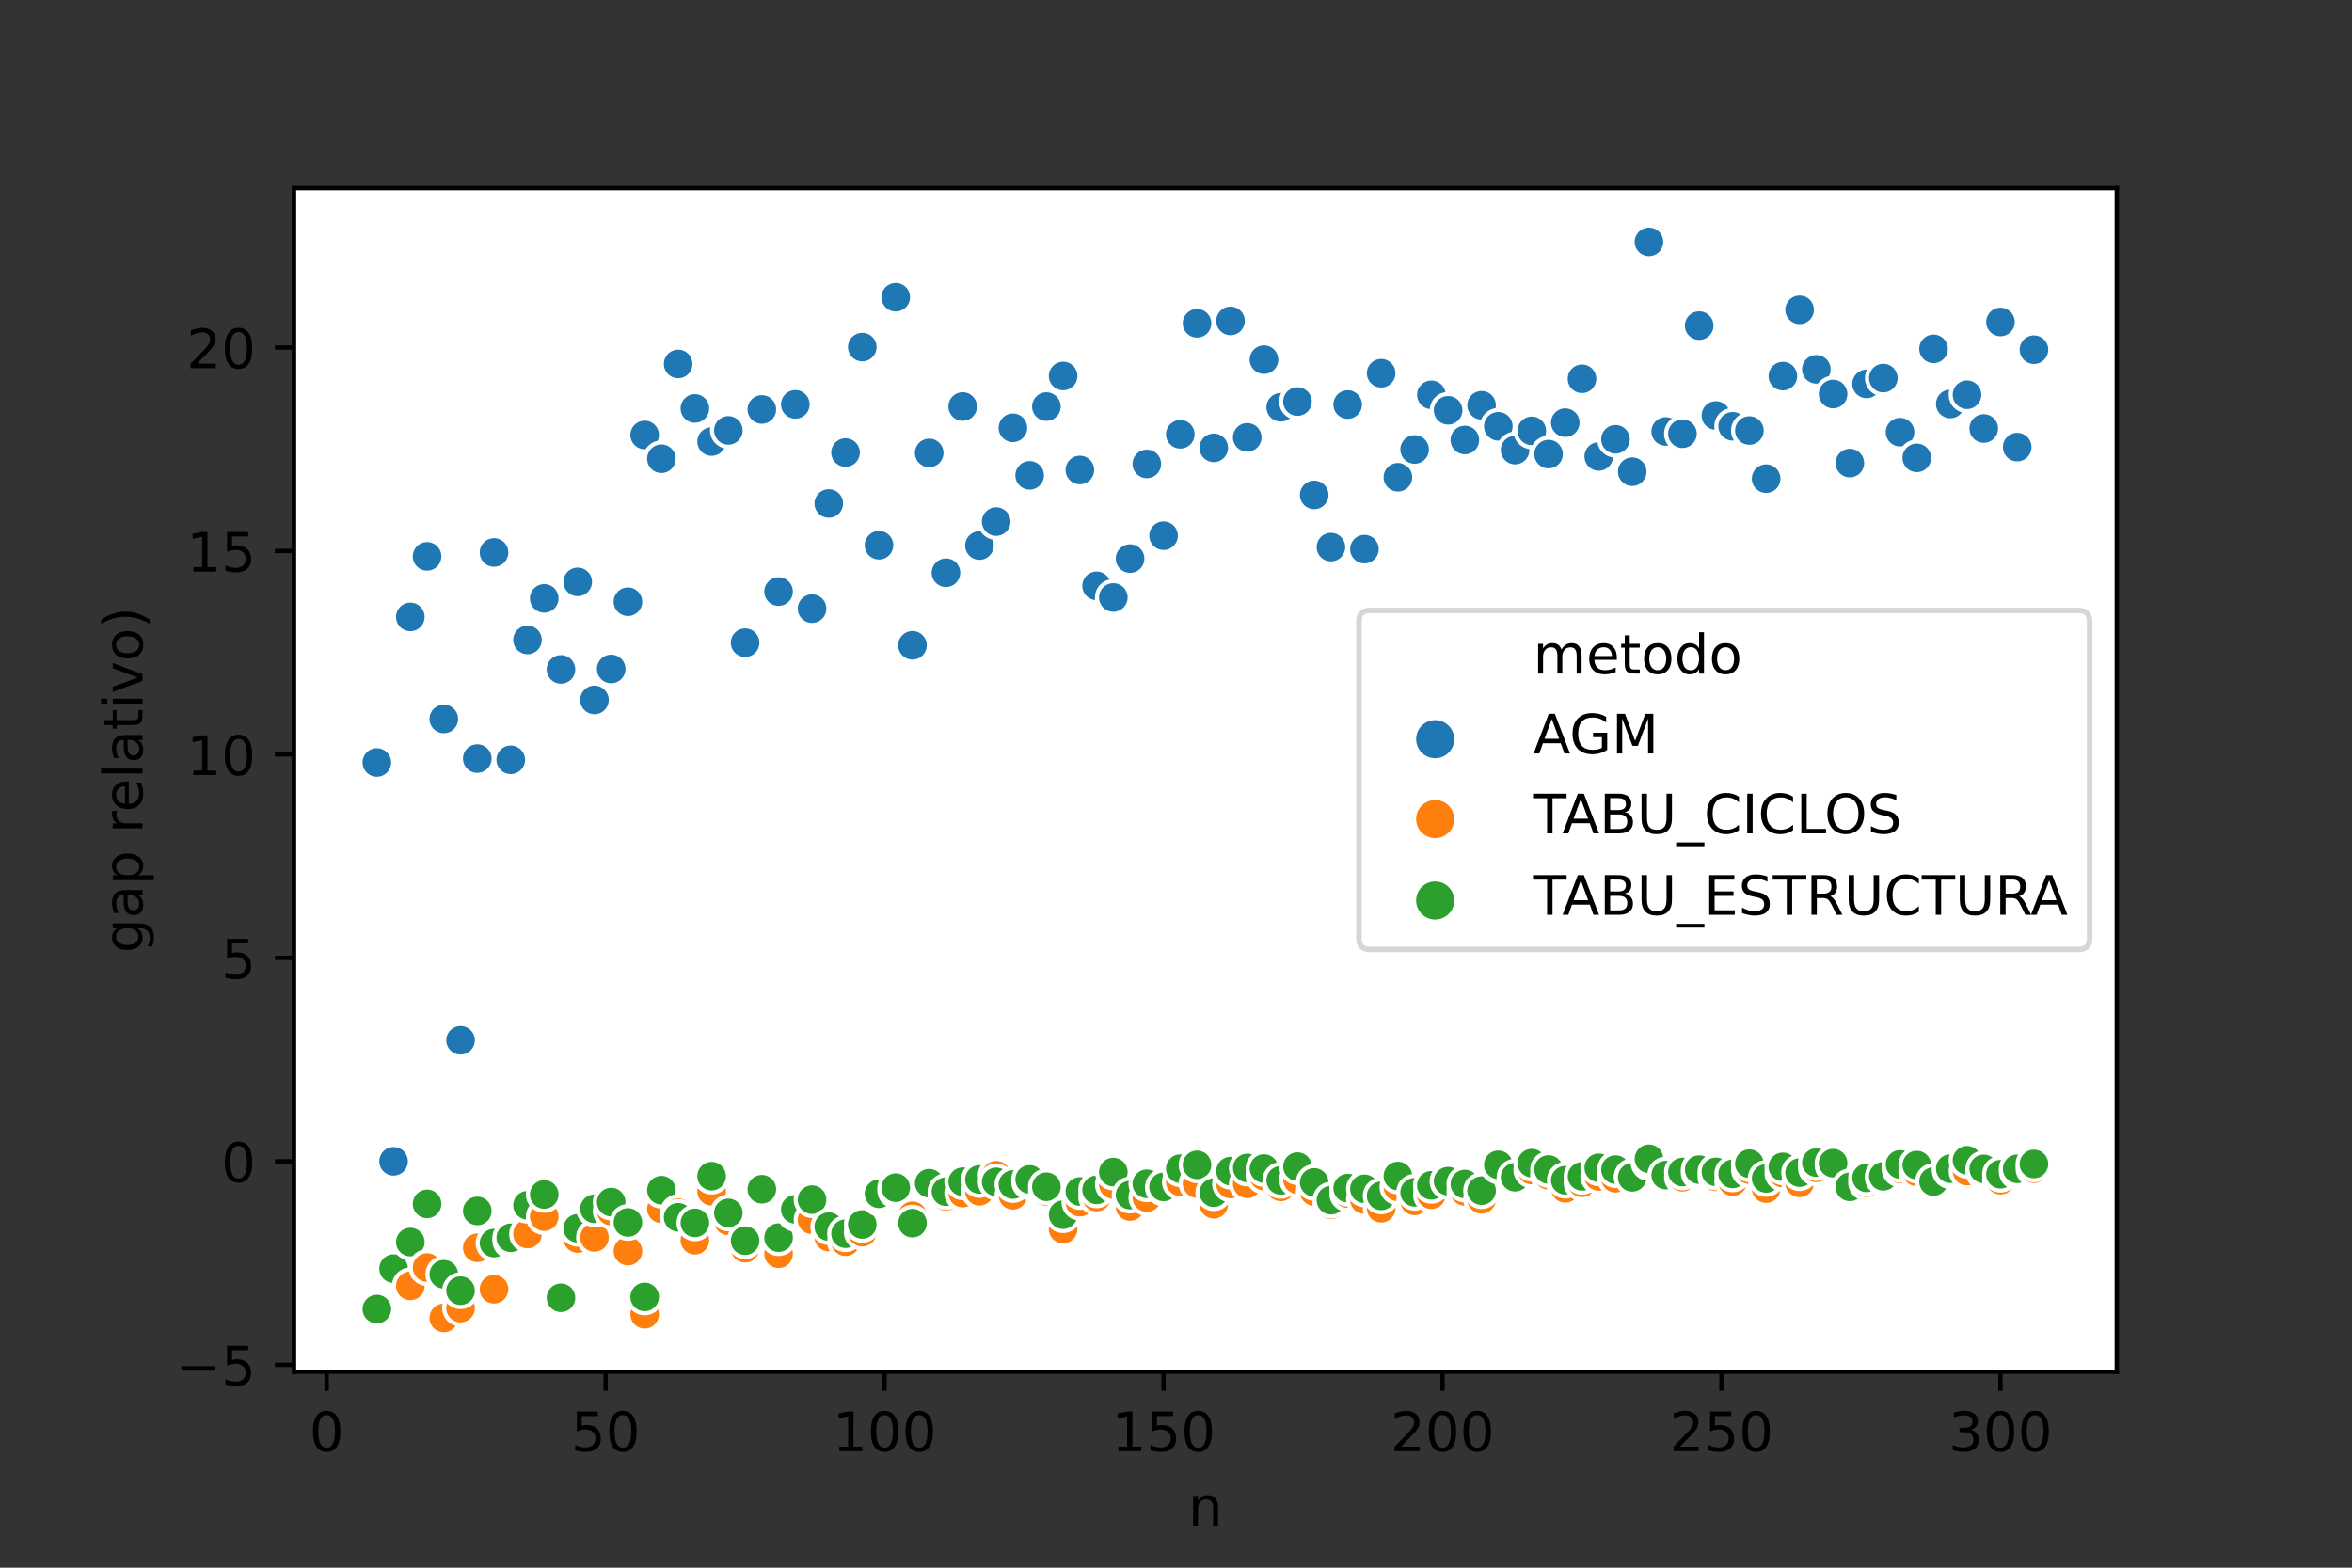 <?xml version="1.0" encoding="utf-8" standalone="no"?>
<!DOCTYPE svg PUBLIC "-//W3C//DTD SVG 1.1//EN"
  "http://www.w3.org/Graphics/SVG/1.1/DTD/svg11.dtd">
<!-- Created with matplotlib (https://matplotlib.org/) -->
<svg height="288pt" version="1.1" viewBox="0 0 432 288" width="432pt" xmlns="http://www.w3.org/2000/svg" xmlns:xlink="http://www.w3.org/1999/xlink">
 <rect x="0" y="0" width="432" height="288" fill="#333333" stroke="none"/>
 <defs>
  <style type="text/css">*{stroke-linecap:butt;stroke-linejoin:round;}</style>
 </defs>
 <g id="figure_1">
  <g id="patch_1">
   <path d="M 0 288 
L 432 288 
L 432 0 
L 0 0 
z
" style="fill:none;"/>
  </g>
  <g id="axes_1">
   <g id="patch_2">
    <path d="M 54 252 
L 388.8 252 
L 388.8 34.56 
L 54 34.56 
z
" style="fill:#ffffff;"/>
   </g>
   <g id="PathCollection_1">
    <defs>
     <path d="M 0 3 
C 0.796 3 1.559 2.684 2.121 2.121 
C 2.684 1.559 3 0.796 3 -0 
C 3 -0.796 2.684 -1.559 2.121 -2.121 
C 1.559 -2.684 0.796 -3 0 -3 
C -0.796 -3 -1.559 -2.684 -2.121 -2.121 
C -2.684 -1.559 -3 -0.796 -3 0 
C -3 0.796 -2.684 1.559 -2.121 2.121 
C -1.559 2.684 -0.796 3 0 3 
z
" id="C0_0_f86763d76b"/>
    </defs>
    <g clip-path="url(#pd72e8dd156)">
     <use style="fill:#1f77b4;stroke:#ffffff;stroke-width:0.75;" x="69.218" xlink:href="#C0_0_f86763d76b" y="140.08"/>
    </g>
    <g clip-path="url(#pd72e8dd156)">
     <use style="fill:#1f77b4;stroke:#ffffff;stroke-width:0.75;" x="72.293" xlink:href="#C0_0_f86763d76b" y="213.344"/>
    </g>
    <g clip-path="url(#pd72e8dd156)">
     <use style="fill:#1f77b4;stroke:#ffffff;stroke-width:0.75;" x="75.367" xlink:href="#C0_0_f86763d76b" y="113.334"/>
    </g>
    <g clip-path="url(#pd72e8dd156)">
     <use style="fill:#1f77b4;stroke:#ffffff;stroke-width:0.75;" x="78.441" xlink:href="#C0_0_f86763d76b" y="102.21"/>
    </g>
    <g clip-path="url(#pd72e8dd156)">
     <use style="fill:#1f77b4;stroke:#ffffff;stroke-width:0.75;" x="81.516" xlink:href="#C0_0_f86763d76b" y="132.076"/>
    </g>
    <g clip-path="url(#pd72e8dd156)">
     <use style="fill:#1f77b4;stroke:#ffffff;stroke-width:0.75;" x="84.59" xlink:href="#C0_0_f86763d76b" y="191.105"/>
    </g>
    <g clip-path="url(#pd72e8dd156)">
     <use style="fill:#1f77b4;stroke:#ffffff;stroke-width:0.75;" x="87.664" xlink:href="#C0_0_f86763d76b" y="139.359"/>
    </g>
    <g clip-path="url(#pd72e8dd156)">
     <use style="fill:#1f77b4;stroke:#ffffff;stroke-width:0.75;" x="90.739" xlink:href="#C0_0_f86763d76b" y="101.495"/>
    </g>
    <g clip-path="url(#pd72e8dd156)">
     <use style="fill:#1f77b4;stroke:#ffffff;stroke-width:0.75;" x="93.813" xlink:href="#C0_0_f86763d76b" y="139.585"/>
    </g>
    <g clip-path="url(#pd72e8dd156)">
     <use style="fill:#1f77b4;stroke:#ffffff;stroke-width:0.75;" x="96.888" xlink:href="#C0_0_f86763d76b" y="117.562"/>
    </g>
    <g clip-path="url(#pd72e8dd156)">
     <use style="fill:#1f77b4;stroke:#ffffff;stroke-width:0.75;" x="99.962" xlink:href="#C0_0_f86763d76b" y="109.93"/>
    </g>
    <g clip-path="url(#pd72e8dd156)">
     <use style="fill:#1f77b4;stroke:#ffffff;stroke-width:0.75;" x="103.036" xlink:href="#C0_0_f86763d76b" y="122.978"/>
    </g>
    <g clip-path="url(#pd72e8dd156)">
     <use style="fill:#1f77b4;stroke:#ffffff;stroke-width:0.75;" x="106.111" xlink:href="#C0_0_f86763d76b" y="106.897"/>
    </g>
    <g clip-path="url(#pd72e8dd156)">
     <use style="fill:#1f77b4;stroke:#ffffff;stroke-width:0.75;" x="109.185" xlink:href="#C0_0_f86763d76b" y="128.585"/>
    </g>
    <g clip-path="url(#pd72e8dd156)">
     <use style="fill:#1f77b4;stroke:#ffffff;stroke-width:0.75;" x="112.26" xlink:href="#C0_0_f86763d76b" y="122.896"/>
    </g>
    <g clip-path="url(#pd72e8dd156)">
     <use style="fill:#1f77b4;stroke:#ffffff;stroke-width:0.75;" x="115.334" xlink:href="#C0_0_f86763d76b" y="110.544"/>
    </g>
    <g clip-path="url(#pd72e8dd156)">
     <use style="fill:#1f77b4;stroke:#ffffff;stroke-width:0.75;" x="118.408" xlink:href="#C0_0_f86763d76b" y="79.908"/>
    </g>
    <g clip-path="url(#pd72e8dd156)">
     <use style="fill:#1f77b4;stroke:#ffffff;stroke-width:0.75;" x="121.483" xlink:href="#C0_0_f86763d76b" y="84.274"/>
    </g>
    <g clip-path="url(#pd72e8dd156)">
     <use style="fill:#1f77b4;stroke:#ffffff;stroke-width:0.75;" x="124.557" xlink:href="#C0_0_f86763d76b" y="66.863"/>
    </g>
    <g clip-path="url(#pd72e8dd156)">
     <use style="fill:#1f77b4;stroke:#ffffff;stroke-width:0.75;" x="127.631" xlink:href="#C0_0_f86763d76b" y="75.036"/>
    </g>
    <g clip-path="url(#pd72e8dd156)">
     <use style="fill:#1f77b4;stroke:#ffffff;stroke-width:0.75;" x="130.706" xlink:href="#C0_0_f86763d76b" y="81.118"/>
    </g>
    <g clip-path="url(#pd72e8dd156)">
     <use style="fill:#1f77b4;stroke:#ffffff;stroke-width:0.75;" x="133.78" xlink:href="#C0_0_f86763d76b" y="79.069"/>
    </g>
    <g clip-path="url(#pd72e8dd156)">
     <use style="fill:#1f77b4;stroke:#ffffff;stroke-width:0.75;" x="136.855" xlink:href="#C0_0_f86763d76b" y="118.07"/>
    </g>
    <g clip-path="url(#pd72e8dd156)">
     <use style="fill:#1f77b4;stroke:#ffffff;stroke-width:0.75;" x="139.929" xlink:href="#C0_0_f86763d76b" y="75.22"/>
    </g>
    <g clip-path="url(#pd72e8dd156)">
     <use style="fill:#1f77b4;stroke:#ffffff;stroke-width:0.75;" x="143.003" xlink:href="#C0_0_f86763d76b" y="108.678"/>
    </g>
    <g clip-path="url(#pd72e8dd156)">
     <use style="fill:#1f77b4;stroke:#ffffff;stroke-width:0.75;" x="146.078" xlink:href="#C0_0_f86763d76b" y="74.287"/>
    </g>
    <g clip-path="url(#pd72e8dd156)">
     <use style="fill:#1f77b4;stroke:#ffffff;stroke-width:0.75;" x="149.152" xlink:href="#C0_0_f86763d76b" y="111.814"/>
    </g>
    <g clip-path="url(#pd72e8dd156)">
     <use style="fill:#1f77b4;stroke:#ffffff;stroke-width:0.75;" x="152.226" xlink:href="#C0_0_f86763d76b" y="92.495"/>
    </g>
    <g clip-path="url(#pd72e8dd156)">
     <use style="fill:#1f77b4;stroke:#ffffff;stroke-width:0.75;" x="155.301" xlink:href="#C0_0_f86763d76b" y="83.136"/>
    </g>
    <g clip-path="url(#pd72e8dd156)">
     <use style="fill:#1f77b4;stroke:#ffffff;stroke-width:0.75;" x="158.375" xlink:href="#C0_0_f86763d76b" y="63.767"/>
    </g>
    <g clip-path="url(#pd72e8dd156)">
     <use style="fill:#1f77b4;stroke:#ffffff;stroke-width:0.75;" x="161.45" xlink:href="#C0_0_f86763d76b" y="100.164"/>
    </g>
    <g clip-path="url(#pd72e8dd156)">
     <use style="fill:#1f77b4;stroke:#ffffff;stroke-width:0.75;" x="164.524" xlink:href="#C0_0_f86763d76b" y="54.602"/>
    </g>
    <g clip-path="url(#pd72e8dd156)">
     <use style="fill:#1f77b4;stroke:#ffffff;stroke-width:0.75;" x="167.598" xlink:href="#C0_0_f86763d76b" y="118.55"/>
    </g>
    <g clip-path="url(#pd72e8dd156)">
     <use style="fill:#1f77b4;stroke:#ffffff;stroke-width:0.75;" x="170.673" xlink:href="#C0_0_f86763d76b" y="83.204"/>
    </g>
    <g clip-path="url(#pd72e8dd156)">
     <use style="fill:#1f77b4;stroke:#ffffff;stroke-width:0.75;" x="173.747" xlink:href="#C0_0_f86763d76b" y="105.218"/>
    </g>
    <g clip-path="url(#pd72e8dd156)">
     <use style="fill:#1f77b4;stroke:#ffffff;stroke-width:0.75;" x="176.821" xlink:href="#C0_0_f86763d76b" y="74.682"/>
    </g>
    <g clip-path="url(#pd72e8dd156)">
     <use style="fill:#1f77b4;stroke:#ffffff;stroke-width:0.75;" x="179.896" xlink:href="#C0_0_f86763d76b" y="100.221"/>
    </g>
    <g clip-path="url(#pd72e8dd156)">
     <use style="fill:#1f77b4;stroke:#ffffff;stroke-width:0.75;" x="182.97" xlink:href="#C0_0_f86763d76b" y="95.82"/>
    </g>
    <g clip-path="url(#pd72e8dd156)">
     <use style="fill:#1f77b4;stroke:#ffffff;stroke-width:0.75;" x="186.045" xlink:href="#C0_0_f86763d76b" y="78.593"/>
    </g>
    <g clip-path="url(#pd72e8dd156)">
     <use style="fill:#1f77b4;stroke:#ffffff;stroke-width:0.75;" x="189.119" xlink:href="#C0_0_f86763d76b" y="87.328"/>
    </g>
    <g clip-path="url(#pd72e8dd156)">
     <use style="fill:#1f77b4;stroke:#ffffff;stroke-width:0.75;" x="192.193" xlink:href="#C0_0_f86763d76b" y="74.693"/>
    </g>
    <g clip-path="url(#pd72e8dd156)">
     <use style="fill:#1f77b4;stroke:#ffffff;stroke-width:0.75;" x="195.268" xlink:href="#C0_0_f86763d76b" y="69.073"/>
    </g>
    <g clip-path="url(#pd72e8dd156)">
     <use style="fill:#1f77b4;stroke:#ffffff;stroke-width:0.75;" x="198.342" xlink:href="#C0_0_f86763d76b" y="86.342"/>
    </g>
    <g clip-path="url(#pd72e8dd156)">
     <use style="fill:#1f77b4;stroke:#ffffff;stroke-width:0.75;" x="201.417" xlink:href="#C0_0_f86763d76b" y="107.624"/>
    </g>
    <g clip-path="url(#pd72e8dd156)">
     <use style="fill:#1f77b4;stroke:#ffffff;stroke-width:0.75;" x="204.491" xlink:href="#C0_0_f86763d76b" y="109.762"/>
    </g>
    <g clip-path="url(#pd72e8dd156)">
     <use style="fill:#1f77b4;stroke:#ffffff;stroke-width:0.75;" x="207.565" xlink:href="#C0_0_f86763d76b" y="102.62"/>
    </g>
    <g clip-path="url(#pd72e8dd156)">
     <use style="fill:#1f77b4;stroke:#ffffff;stroke-width:0.75;" x="210.64" xlink:href="#C0_0_f86763d76b" y="85.228"/>
    </g>
    <g clip-path="url(#pd72e8dd156)">
     <use style="fill:#1f77b4;stroke:#ffffff;stroke-width:0.75;" x="213.714" xlink:href="#C0_0_f86763d76b" y="98.414"/>
    </g>
    <g clip-path="url(#pd72e8dd156)">
     <use style="fill:#1f77b4;stroke:#ffffff;stroke-width:0.75;" x="216.788" xlink:href="#C0_0_f86763d76b" y="79.784"/>
    </g>
    <g clip-path="url(#pd72e8dd156)">
     <use style="fill:#1f77b4;stroke:#ffffff;stroke-width:0.75;" x="219.863" xlink:href="#C0_0_f86763d76b" y="59.394"/>
    </g>
    <g clip-path="url(#pd72e8dd156)">
     <use style="fill:#1f77b4;stroke:#ffffff;stroke-width:0.75;" x="222.937" xlink:href="#C0_0_f86763d76b" y="82.271"/>
    </g>
    <g clip-path="url(#pd72e8dd156)">
     <use style="fill:#1f77b4;stroke:#ffffff;stroke-width:0.75;" x="226.012" xlink:href="#C0_0_f86763d76b" y="58.956"/>
    </g>
    <g clip-path="url(#pd72e8dd156)">
     <use style="fill:#1f77b4;stroke:#ffffff;stroke-width:0.75;" x="229.086" xlink:href="#C0_0_f86763d76b" y="80.347"/>
    </g>
    <g clip-path="url(#pd72e8dd156)">
     <use style="fill:#1f77b4;stroke:#ffffff;stroke-width:0.75;" x="232.16" xlink:href="#C0_0_f86763d76b" y="66.07"/>
    </g>
    <g clip-path="url(#pd72e8dd156)">
     <use style="fill:#1f77b4;stroke:#ffffff;stroke-width:0.75;" x="235.235" xlink:href="#C0_0_f86763d76b" y="74.825"/>
    </g>
    <g clip-path="url(#pd72e8dd156)">
     <use style="fill:#1f77b4;stroke:#ffffff;stroke-width:0.75;" x="238.309" xlink:href="#C0_0_f86763d76b" y="73.768"/>
    </g>
    <g clip-path="url(#pd72e8dd156)">
     <use style="fill:#1f77b4;stroke:#ffffff;stroke-width:0.75;" x="241.383" xlink:href="#C0_0_f86763d76b" y="90.923"/>
    </g>
    <g clip-path="url(#pd72e8dd156)">
     <use style="fill:#1f77b4;stroke:#ffffff;stroke-width:0.75;" x="244.458" xlink:href="#C0_0_f86763d76b" y="100.513"/>
    </g>
    <g clip-path="url(#pd72e8dd156)">
     <use style="fill:#1f77b4;stroke:#ffffff;stroke-width:0.75;" x="247.532" xlink:href="#C0_0_f86763d76b" y="74.319"/>
    </g>
    <g clip-path="url(#pd72e8dd156)">
     <use style="fill:#1f77b4;stroke:#ffffff;stroke-width:0.75;" x="250.607" xlink:href="#C0_0_f86763d76b" y="100.882"/>
    </g>
    <g clip-path="url(#pd72e8dd156)">
     <use style="fill:#1f77b4;stroke:#ffffff;stroke-width:0.75;" x="253.681" xlink:href="#C0_0_f86763d76b" y="68.562"/>
    </g>
    <g clip-path="url(#pd72e8dd156)">
     <use style="fill:#1f77b4;stroke:#ffffff;stroke-width:0.75;" x="256.755" xlink:href="#C0_0_f86763d76b" y="87.68"/>
    </g>
    <g clip-path="url(#pd72e8dd156)">
     <use style="fill:#1f77b4;stroke:#ffffff;stroke-width:0.75;" x="259.83" xlink:href="#C0_0_f86763d76b" y="82.571"/>
    </g>
    <g clip-path="url(#pd72e8dd156)">
     <use style="fill:#1f77b4;stroke:#ffffff;stroke-width:0.75;" x="262.904" xlink:href="#C0_0_f86763d76b" y="72.533"/>
    </g>
    <g clip-path="url(#pd72e8dd156)">
     <use style="fill:#1f77b4;stroke:#ffffff;stroke-width:0.75;" x="265.979" xlink:href="#C0_0_f86763d76b" y="75.375"/>
    </g>
    <g clip-path="url(#pd72e8dd156)">
     <use style="fill:#1f77b4;stroke:#ffffff;stroke-width:0.75;" x="269.053" xlink:href="#C0_0_f86763d76b" y="80.833"/>
    </g>
    <g clip-path="url(#pd72e8dd156)">
     <use style="fill:#1f77b4;stroke:#ffffff;stroke-width:0.75;" x="272.127" xlink:href="#C0_0_f86763d76b" y="74.455"/>
    </g>
    <g clip-path="url(#pd72e8dd156)">
     <use style="fill:#1f77b4;stroke:#ffffff;stroke-width:0.75;" x="275.202" xlink:href="#C0_0_f86763d76b" y="78.315"/>
    </g>
    <g clip-path="url(#pd72e8dd156)">
     <use style="fill:#1f77b4;stroke:#ffffff;stroke-width:0.75;" x="278.276" xlink:href="#C0_0_f86763d76b" y="82.686"/>
    </g>
    <g clip-path="url(#pd72e8dd156)">
     <use style="fill:#1f77b4;stroke:#ffffff;stroke-width:0.75;" x="281.35" xlink:href="#C0_0_f86763d76b" y="79.153"/>
    </g>
    <g clip-path="url(#pd72e8dd156)">
     <use style="fill:#1f77b4;stroke:#ffffff;stroke-width:0.75;" x="284.425" xlink:href="#C0_0_f86763d76b" y="83.421"/>
    </g>
    <g clip-path="url(#pd72e8dd156)">
     <use style="fill:#1f77b4;stroke:#ffffff;stroke-width:0.75;" x="287.499" xlink:href="#C0_0_f86763d76b" y="77.643"/>
    </g>
    <g clip-path="url(#pd72e8dd156)">
     <use style="fill:#1f77b4;stroke:#ffffff;stroke-width:0.75;" x="290.574" xlink:href="#C0_0_f86763d76b" y="69.586"/>
    </g>
    <g clip-path="url(#pd72e8dd156)">
     <use style="fill:#1f77b4;stroke:#ffffff;stroke-width:0.75;" x="293.648" xlink:href="#C0_0_f86763d76b" y="83.854"/>
    </g>
    <g clip-path="url(#pd72e8dd156)">
     <use style="fill:#1f77b4;stroke:#ffffff;stroke-width:0.75;" x="296.722" xlink:href="#C0_0_f86763d76b" y="80.707"/>
    </g>
    <g clip-path="url(#pd72e8dd156)">
     <use style="fill:#1f77b4;stroke:#ffffff;stroke-width:0.75;" x="299.797" xlink:href="#C0_0_f86763d76b" y="86.656"/>
    </g>
    <g clip-path="url(#pd72e8dd156)">
     <use style="fill:#1f77b4;stroke:#ffffff;stroke-width:0.75;" x="302.871" xlink:href="#C0_0_f86763d76b" y="44.444"/>
    </g>
    <g clip-path="url(#pd72e8dd156)">
     <use style="fill:#1f77b4;stroke:#ffffff;stroke-width:0.75;" x="305.945" xlink:href="#C0_0_f86763d76b" y="79.262"/>
    </g>
    <g clip-path="url(#pd72e8dd156)">
     <use style="fill:#1f77b4;stroke:#ffffff;stroke-width:0.75;" x="309.02" xlink:href="#C0_0_f86763d76b" y="79.677"/>
    </g>
    <g clip-path="url(#pd72e8dd156)">
     <use style="fill:#1f77b4;stroke:#ffffff;stroke-width:0.75;" x="312.094" xlink:href="#C0_0_f86763d76b" y="59.819"/>
    </g>
    <g clip-path="url(#pd72e8dd156)">
     <use style="fill:#1f77b4;stroke:#ffffff;stroke-width:0.75;" x="315.169" xlink:href="#C0_0_f86763d76b" y="76.327"/>
    </g>
    <g clip-path="url(#pd72e8dd156)">
     <use style="fill:#1f77b4;stroke:#ffffff;stroke-width:0.75;" x="318.243" xlink:href="#C0_0_f86763d76b" y="78.31"/>
    </g>
    <g clip-path="url(#pd72e8dd156)">
     <use style="fill:#1f77b4;stroke:#ffffff;stroke-width:0.75;" x="321.317" xlink:href="#C0_0_f86763d76b" y="79.091"/>
    </g>
    <g clip-path="url(#pd72e8dd156)">
     <use style="fill:#1f77b4;stroke:#ffffff;stroke-width:0.75;" x="324.392" xlink:href="#C0_0_f86763d76b" y="87.931"/>
    </g>
    <g clip-path="url(#pd72e8dd156)">
     <use style="fill:#1f77b4;stroke:#ffffff;stroke-width:0.75;" x="327.466" xlink:href="#C0_0_f86763d76b" y="69.091"/>
    </g>
    <g clip-path="url(#pd72e8dd156)">
     <use style="fill:#1f77b4;stroke:#ffffff;stroke-width:0.75;" x="330.54" xlink:href="#C0_0_f86763d76b" y="56.916"/>
    </g>
    <g clip-path="url(#pd72e8dd156)">
     <use style="fill:#1f77b4;stroke:#ffffff;stroke-width:0.75;" x="333.615" xlink:href="#C0_0_f86763d76b" y="67.852"/>
    </g>
    <g clip-path="url(#pd72e8dd156)">
     <use style="fill:#1f77b4;stroke:#ffffff;stroke-width:0.75;" x="336.689" xlink:href="#C0_0_f86763d76b" y="72.385"/>
    </g>
    <g clip-path="url(#pd72e8dd156)">
     <use style="fill:#1f77b4;stroke:#ffffff;stroke-width:0.75;" x="339.764" xlink:href="#C0_0_f86763d76b" y="85.074"/>
    </g>
    <g clip-path="url(#pd72e8dd156)">
     <use style="fill:#1f77b4;stroke:#ffffff;stroke-width:0.75;" x="342.838" xlink:href="#C0_0_f86763d76b" y="70.523"/>
    </g>
    <g clip-path="url(#pd72e8dd156)">
     <use style="fill:#1f77b4;stroke:#ffffff;stroke-width:0.75;" x="345.912" xlink:href="#C0_0_f86763d76b" y="69.459"/>
    </g>
    <g clip-path="url(#pd72e8dd156)">
     <use style="fill:#1f77b4;stroke:#ffffff;stroke-width:0.75;" x="348.987" xlink:href="#C0_0_f86763d76b" y="79.394"/>
    </g>
    <g clip-path="url(#pd72e8dd156)">
     <use style="fill:#1f77b4;stroke:#ffffff;stroke-width:0.75;" x="352.061" xlink:href="#C0_0_f86763d76b" y="84.115"/>
    </g>
    <g clip-path="url(#pd72e8dd156)">
     <use style="fill:#1f77b4;stroke:#ffffff;stroke-width:0.75;" x="355.136" xlink:href="#C0_0_f86763d76b" y="64.087"/>
    </g>
    <g clip-path="url(#pd72e8dd156)">
     <use style="fill:#1f77b4;stroke:#ffffff;stroke-width:0.75;" x="358.21" xlink:href="#C0_0_f86763d76b" y="74.21"/>
    </g>
    <g clip-path="url(#pd72e8dd156)">
     <use style="fill:#1f77b4;stroke:#ffffff;stroke-width:0.75;" x="361.284" xlink:href="#C0_0_f86763d76b" y="72.518"/>
    </g>
    <g clip-path="url(#pd72e8dd156)">
     <use style="fill:#1f77b4;stroke:#ffffff;stroke-width:0.75;" x="364.359" xlink:href="#C0_0_f86763d76b" y="78.717"/>
    </g>
    <g clip-path="url(#pd72e8dd156)">
     <use style="fill:#1f77b4;stroke:#ffffff;stroke-width:0.75;" x="367.433" xlink:href="#C0_0_f86763d76b" y="59.151"/>
    </g>
    <g clip-path="url(#pd72e8dd156)">
     <use style="fill:#1f77b4;stroke:#ffffff;stroke-width:0.75;" x="370.507" xlink:href="#C0_0_f86763d76b" y="82.135"/>
    </g>
    <g clip-path="url(#pd72e8dd156)">
     <use style="fill:#1f77b4;stroke:#ffffff;stroke-width:0.75;" x="373.582" xlink:href="#C0_0_f86763d76b" y="64.241"/>
    </g>
    <g clip-path="url(#pd72e8dd156)">
     <use style="fill:#ff7f0e;stroke:#ffffff;stroke-width:0.75;" x="69.218" xlink:href="#C0_0_f86763d76b" y="240.488"/>
    </g>
    <g clip-path="url(#pd72e8dd156)">
     <use style="fill:#2ca02c;stroke:#ffffff;stroke-width:0.75;" x="69.218" xlink:href="#C0_0_f86763d76b" y="240.488"/>
    </g>
    <g clip-path="url(#pd72e8dd156)">
     <use style="fill:#ff7f0e;stroke:#ffffff;stroke-width:0.75;" x="72.293" xlink:href="#C0_0_f86763d76b" y="233.058"/>
    </g>
    <g clip-path="url(#pd72e8dd156)">
     <use style="fill:#2ca02c;stroke:#ffffff;stroke-width:0.75;" x="72.293" xlink:href="#C0_0_f86763d76b" y="233.058"/>
    </g>
    <g clip-path="url(#pd72e8dd156)">
     <use style="fill:#ff7f0e;stroke:#ffffff;stroke-width:0.75;" x="75.367" xlink:href="#C0_0_f86763d76b" y="236.227"/>
    </g>
    <g clip-path="url(#pd72e8dd156)">
     <use style="fill:#2ca02c;stroke:#ffffff;stroke-width:0.75;" x="75.367" xlink:href="#C0_0_f86763d76b" y="228.176"/>
    </g>
    <g clip-path="url(#pd72e8dd156)">
     <use style="fill:#ff7f0e;stroke:#ffffff;stroke-width:0.75;" x="78.441" xlink:href="#C0_0_f86763d76b" y="232.861"/>
    </g>
    <g clip-path="url(#pd72e8dd156)">
     <use style="fill:#2ca02c;stroke:#ffffff;stroke-width:0.75;" x="78.441" xlink:href="#C0_0_f86763d76b" y="221.167"/>
    </g>
    <g clip-path="url(#pd72e8dd156)">
     <use style="fill:#ff7f0e;stroke:#ffffff;stroke-width:0.75;" x="81.516" xlink:href="#C0_0_f86763d76b" y="242.116"/>
    </g>
    <g clip-path="url(#pd72e8dd156)">
     <use style="fill:#2ca02c;stroke:#ffffff;stroke-width:0.75;" x="81.516" xlink:href="#C0_0_f86763d76b" y="234.093"/>
    </g>
    <g clip-path="url(#pd72e8dd156)">
     <use style="fill:#ff7f0e;stroke:#ffffff;stroke-width:0.75;" x="84.59" xlink:href="#C0_0_f86763d76b" y="240.305"/>
    </g>
    <g clip-path="url(#pd72e8dd156)">
     <use style="fill:#2ca02c;stroke:#ffffff;stroke-width:0.75;" x="84.59" xlink:href="#C0_0_f86763d76b" y="237.106"/>
    </g>
    <g clip-path="url(#pd72e8dd156)">
     <use style="fill:#ff7f0e;stroke:#ffffff;stroke-width:0.75;" x="87.664" xlink:href="#C0_0_f86763d76b" y="229.235"/>
    </g>
    <g clip-path="url(#pd72e8dd156)">
     <use style="fill:#2ca02c;stroke:#ffffff;stroke-width:0.75;" x="87.664" xlink:href="#C0_0_f86763d76b" y="222.462"/>
    </g>
    <g clip-path="url(#pd72e8dd156)">
     <use style="fill:#ff7f0e;stroke:#ffffff;stroke-width:0.75;" x="90.739" xlink:href="#C0_0_f86763d76b" y="236.849"/>
    </g>
    <g clip-path="url(#pd72e8dd156)">
     <use style="fill:#2ca02c;stroke:#ffffff;stroke-width:0.75;" x="90.739" xlink:href="#C0_0_f86763d76b" y="228.363"/>
    </g>
    <g clip-path="url(#pd72e8dd156)">
     <use style="fill:#ff7f0e;stroke:#ffffff;stroke-width:0.75;" x="93.813" xlink:href="#C0_0_f86763d76b" y="227.94"/>
    </g>
    <g clip-path="url(#pd72e8dd156)">
     <use style="fill:#2ca02c;stroke:#ffffff;stroke-width:0.75;" x="93.813" xlink:href="#C0_0_f86763d76b" y="227.397"/>
    </g>
    <g clip-path="url(#pd72e8dd156)">
     <use style="fill:#ff7f0e;stroke:#ffffff;stroke-width:0.75;" x="96.888" xlink:href="#C0_0_f86763d76b" y="226.705"/>
    </g>
    <g clip-path="url(#pd72e8dd156)">
     <use style="fill:#2ca02c;stroke:#ffffff;stroke-width:0.75;" x="96.888" xlink:href="#C0_0_f86763d76b" y="221.423"/>
    </g>
    <g clip-path="url(#pd72e8dd156)">
     <use style="fill:#ff7f0e;stroke:#ffffff;stroke-width:0.75;" x="99.962" xlink:href="#C0_0_f86763d76b" y="223.517"/>
    </g>
    <g clip-path="url(#pd72e8dd156)">
     <use style="fill:#2ca02c;stroke:#ffffff;stroke-width:0.75;" x="99.962" xlink:href="#C0_0_f86763d76b" y="219.432"/>
    </g>
    <g clip-path="url(#pd72e8dd156)">
     <use style="fill:#ff7f0e;stroke:#ffffff;stroke-width:0.75;" x="103.036" xlink:href="#C0_0_f86763d76b" y="238.904"/>
    </g>
    <g clip-path="url(#pd72e8dd156)">
     <use style="fill:#2ca02c;stroke:#ffffff;stroke-width:0.75;" x="103.036" xlink:href="#C0_0_f86763d76b" y="238.411"/>
    </g>
    <g clip-path="url(#pd72e8dd156)">
     <use style="fill:#ff7f0e;stroke:#ffffff;stroke-width:0.75;" x="106.111" xlink:href="#C0_0_f86763d76b" y="227.53"/>
    </g>
    <g clip-path="url(#pd72e8dd156)">
     <use style="fill:#2ca02c;stroke:#ffffff;stroke-width:0.75;" x="106.111" xlink:href="#C0_0_f86763d76b" y="225.652"/>
    </g>
    <g clip-path="url(#pd72e8dd156)">
     <use style="fill:#ff7f0e;stroke:#ffffff;stroke-width:0.75;" x="109.185" xlink:href="#C0_0_f86763d76b" y="227.326"/>
    </g>
    <g clip-path="url(#pd72e8dd156)">
     <use style="fill:#2ca02c;stroke:#ffffff;stroke-width:0.75;" x="109.185" xlink:href="#C0_0_f86763d76b" y="222.064"/>
    </g>
    <g clip-path="url(#pd72e8dd156)">
     <use style="fill:#ff7f0e;stroke:#ffffff;stroke-width:0.75;" x="112.26" xlink:href="#C0_0_f86763d76b" y="222.502"/>
    </g>
    <g clip-path="url(#pd72e8dd156)">
     <use style="fill:#2ca02c;stroke:#ffffff;stroke-width:0.75;" x="112.26" xlink:href="#C0_0_f86763d76b" y="220.834"/>
    </g>
    <g clip-path="url(#pd72e8dd156)">
     <use style="fill:#ff7f0e;stroke:#ffffff;stroke-width:0.75;" x="115.334" xlink:href="#C0_0_f86763d76b" y="229.845"/>
    </g>
    <g clip-path="url(#pd72e8dd156)">
     <use style="fill:#2ca02c;stroke:#ffffff;stroke-width:0.75;" x="115.334" xlink:href="#C0_0_f86763d76b" y="224.577"/>
    </g>
    <g clip-path="url(#pd72e8dd156)">
     <use style="fill:#ff7f0e;stroke:#ffffff;stroke-width:0.75;" x="118.408" xlink:href="#C0_0_f86763d76b" y="241.441"/>
    </g>
    <g clip-path="url(#pd72e8dd156)">
     <use style="fill:#2ca02c;stroke:#ffffff;stroke-width:0.75;" x="118.408" xlink:href="#C0_0_f86763d76b" y="238.256"/>
    </g>
    <g clip-path="url(#pd72e8dd156)">
     <use style="fill:#ff7f0e;stroke:#ffffff;stroke-width:0.75;" x="121.483" xlink:href="#C0_0_f86763d76b" y="222.066"/>
    </g>
    <g clip-path="url(#pd72e8dd156)">
     <use style="fill:#2ca02c;stroke:#ffffff;stroke-width:0.75;" x="121.483" xlink:href="#C0_0_f86763d76b" y="218.649"/>
    </g>
    <g clip-path="url(#pd72e8dd156)">
     <use style="fill:#ff7f0e;stroke:#ffffff;stroke-width:0.75;" x="124.557" xlink:href="#C0_0_f86763d76b" y="222.773"/>
    </g>
    <g clip-path="url(#pd72e8dd156)">
     <use style="fill:#2ca02c;stroke:#ffffff;stroke-width:0.75;" x="124.557" xlink:href="#C0_0_f86763d76b" y="223.632"/>
    </g>
    <g clip-path="url(#pd72e8dd156)">
     <use style="fill:#ff7f0e;stroke:#ffffff;stroke-width:0.75;" x="127.631" xlink:href="#C0_0_f86763d76b" y="227.838"/>
    </g>
    <g clip-path="url(#pd72e8dd156)">
     <use style="fill:#2ca02c;stroke:#ffffff;stroke-width:0.75;" x="127.631" xlink:href="#C0_0_f86763d76b" y="224.654"/>
    </g>
    <g clip-path="url(#pd72e8dd156)">
     <use style="fill:#ff7f0e;stroke:#ffffff;stroke-width:0.75;" x="130.706" xlink:href="#C0_0_f86763d76b" y="218.849"/>
    </g>
    <g clip-path="url(#pd72e8dd156)">
     <use style="fill:#2ca02c;stroke:#ffffff;stroke-width:0.75;" x="130.706" xlink:href="#C0_0_f86763d76b" y="216.073"/>
    </g>
    <g clip-path="url(#pd72e8dd156)">
     <use style="fill:#ff7f0e;stroke:#ffffff;stroke-width:0.75;" x="133.78" xlink:href="#C0_0_f86763d76b" y="224.292"/>
    </g>
    <g clip-path="url(#pd72e8dd156)">
     <use style="fill:#2ca02c;stroke:#ffffff;stroke-width:0.75;" x="133.78" xlink:href="#C0_0_f86763d76b" y="222.826"/>
    </g>
    <g clip-path="url(#pd72e8dd156)">
     <use style="fill:#ff7f0e;stroke:#ffffff;stroke-width:0.75;" x="136.855" xlink:href="#C0_0_f86763d76b" y="229.32"/>
    </g>
    <g clip-path="url(#pd72e8dd156)">
     <use style="fill:#2ca02c;stroke:#ffffff;stroke-width:0.75;" x="136.855" xlink:href="#C0_0_f86763d76b" y="227.925"/>
    </g>
    <g clip-path="url(#pd72e8dd156)">
     <use style="fill:#ff7f0e;stroke:#ffffff;stroke-width:0.75;" x="139.929" xlink:href="#C0_0_f86763d76b" y="219.073"/>
    </g>
    <g clip-path="url(#pd72e8dd156)">
     <use style="fill:#2ca02c;stroke:#ffffff;stroke-width:0.75;" x="139.929" xlink:href="#C0_0_f86763d76b" y="218.475"/>
    </g>
    <g clip-path="url(#pd72e8dd156)">
     <use style="fill:#ff7f0e;stroke:#ffffff;stroke-width:0.75;" x="143.003" xlink:href="#C0_0_f86763d76b" y="230.326"/>
    </g>
    <g clip-path="url(#pd72e8dd156)">
     <use style="fill:#2ca02c;stroke:#ffffff;stroke-width:0.75;" x="143.003" xlink:href="#C0_0_f86763d76b" y="227.367"/>
    </g>
    <g clip-path="url(#pd72e8dd156)">
     <use style="fill:#ff7f0e;stroke:#ffffff;stroke-width:0.75;" x="146.078" xlink:href="#C0_0_f86763d76b" y="222.905"/>
    </g>
    <g clip-path="url(#pd72e8dd156)">
     <use style="fill:#2ca02c;stroke:#ffffff;stroke-width:0.75;" x="146.078" xlink:href="#C0_0_f86763d76b" y="222.17"/>
    </g>
    <g clip-path="url(#pd72e8dd156)">
     <use style="fill:#ff7f0e;stroke:#ffffff;stroke-width:0.75;" x="149.152" xlink:href="#C0_0_f86763d76b" y="224.088"/>
    </g>
    <g clip-path="url(#pd72e8dd156)">
     <use style="fill:#2ca02c;stroke:#ffffff;stroke-width:0.75;" x="149.152" xlink:href="#C0_0_f86763d76b" y="220.387"/>
    </g>
    <g clip-path="url(#pd72e8dd156)">
     <use style="fill:#ff7f0e;stroke:#ffffff;stroke-width:0.75;" x="152.226" xlink:href="#C0_0_f86763d76b" y="227.255"/>
    </g>
    <g clip-path="url(#pd72e8dd156)">
     <use style="fill:#2ca02c;stroke:#ffffff;stroke-width:0.75;" x="152.226" xlink:href="#C0_0_f86763d76b" y="225.347"/>
    </g>
    <g clip-path="url(#pd72e8dd156)">
     <use style="fill:#ff7f0e;stroke:#ffffff;stroke-width:0.75;" x="155.301" xlink:href="#C0_0_f86763d76b" y="228.116"/>
    </g>
    <g clip-path="url(#pd72e8dd156)">
     <use style="fill:#2ca02c;stroke:#ffffff;stroke-width:0.75;" x="155.301" xlink:href="#C0_0_f86763d76b" y="226.642"/>
    </g>
    <g clip-path="url(#pd72e8dd156)">
     <use style="fill:#ff7f0e;stroke:#ffffff;stroke-width:0.75;" x="158.375" xlink:href="#C0_0_f86763d76b" y="226.374"/>
    </g>
    <g clip-path="url(#pd72e8dd156)">
     <use style="fill:#2ca02c;stroke:#ffffff;stroke-width:0.75;" x="158.375" xlink:href="#C0_0_f86763d76b" y="224.946"/>
    </g>
    <g clip-path="url(#pd72e8dd156)">
     <use style="fill:#ff7f0e;stroke:#ffffff;stroke-width:0.75;" x="161.45" xlink:href="#C0_0_f86763d76b" y="220.079"/>
    </g>
    <g clip-path="url(#pd72e8dd156)">
     <use style="fill:#2ca02c;stroke:#ffffff;stroke-width:0.75;" x="161.45" xlink:href="#C0_0_f86763d76b" y="219.306"/>
    </g>
    <g clip-path="url(#pd72e8dd156)">
     <use style="fill:#ff7f0e;stroke:#ffffff;stroke-width:0.75;" x="164.524" xlink:href="#C0_0_f86763d76b" y="218.694"/>
    </g>
    <g clip-path="url(#pd72e8dd156)">
     <use style="fill:#2ca02c;stroke:#ffffff;stroke-width:0.75;" x="164.524" xlink:href="#C0_0_f86763d76b" y="218.19"/>
    </g>
    <g clip-path="url(#pd72e8dd156)">
     <use style="fill:#ff7f0e;stroke:#ffffff;stroke-width:0.75;" x="167.598" xlink:href="#C0_0_f86763d76b" y="223.35"/>
    </g>
    <g clip-path="url(#pd72e8dd156)">
     <use style="fill:#2ca02c;stroke:#ffffff;stroke-width:0.75;" x="167.598" xlink:href="#C0_0_f86763d76b" y="224.701"/>
    </g>
    <g clip-path="url(#pd72e8dd156)">
     <use style="fill:#ff7f0e;stroke:#ffffff;stroke-width:0.75;" x="170.673" xlink:href="#C0_0_f86763d76b" y="217.224"/>
    </g>
    <g clip-path="url(#pd72e8dd156)">
     <use style="fill:#2ca02c;stroke:#ffffff;stroke-width:0.75;" x="170.673" xlink:href="#C0_0_f86763d76b" y="217.368"/>
    </g>
    <g clip-path="url(#pd72e8dd156)">
     <use style="fill:#ff7f0e;stroke:#ffffff;stroke-width:0.75;" x="173.747" xlink:href="#C0_0_f86763d76b" y="219.801"/>
    </g>
    <g clip-path="url(#pd72e8dd156)">
     <use style="fill:#2ca02c;stroke:#ffffff;stroke-width:0.75;" x="173.747" xlink:href="#C0_0_f86763d76b" y="218.919"/>
    </g>
    <g clip-path="url(#pd72e8dd156)">
     <use style="fill:#ff7f0e;stroke:#ffffff;stroke-width:0.75;" x="176.821" xlink:href="#C0_0_f86763d76b" y="219.183"/>
    </g>
    <g clip-path="url(#pd72e8dd156)">
     <use style="fill:#2ca02c;stroke:#ffffff;stroke-width:0.75;" x="176.821" xlink:href="#C0_0_f86763d76b" y="217.097"/>
    </g>
    <g clip-path="url(#pd72e8dd156)">
     <use style="fill:#ff7f0e;stroke:#ffffff;stroke-width:0.75;" x="179.896" xlink:href="#C0_0_f86763d76b" y="218.844"/>
    </g>
    <g clip-path="url(#pd72e8dd156)">
     <use style="fill:#2ca02c;stroke:#ffffff;stroke-width:0.75;" x="179.896" xlink:href="#C0_0_f86763d76b" y="216.684"/>
    </g>
    <g clip-path="url(#pd72e8dd156)">
     <use style="fill:#ff7f0e;stroke:#ffffff;stroke-width:0.75;" x="182.97" xlink:href="#C0_0_f86763d76b" y="215.902"/>
    </g>
    <g clip-path="url(#pd72e8dd156)">
     <use style="fill:#2ca02c;stroke:#ffffff;stroke-width:0.75;" x="182.97" xlink:href="#C0_0_f86763d76b" y="217.126"/>
    </g>
    <g clip-path="url(#pd72e8dd156)">
     <use style="fill:#ff7f0e;stroke:#ffffff;stroke-width:0.75;" x="186.045" xlink:href="#C0_0_f86763d76b" y="219.58"/>
    </g>
    <g clip-path="url(#pd72e8dd156)">
     <use style="fill:#2ca02c;stroke:#ffffff;stroke-width:0.75;" x="186.045" xlink:href="#C0_0_f86763d76b" y="217.611"/>
    </g>
    <g clip-path="url(#pd72e8dd156)">
     <use style="fill:#ff7f0e;stroke:#ffffff;stroke-width:0.75;" x="189.119" xlink:href="#C0_0_f86763d76b" y="217.132"/>
    </g>
    <g clip-path="url(#pd72e8dd156)">
     <use style="fill:#2ca02c;stroke:#ffffff;stroke-width:0.75;" x="189.119" xlink:href="#C0_0_f86763d76b" y="216.669"/>
    </g>
    <g clip-path="url(#pd72e8dd156)">
     <use style="fill:#ff7f0e;stroke:#ffffff;stroke-width:0.75;" x="192.193" xlink:href="#C0_0_f86763d76b" y="218.882"/>
    </g>
    <g clip-path="url(#pd72e8dd156)">
     <use style="fill:#2ca02c;stroke:#ffffff;stroke-width:0.75;" x="192.193" xlink:href="#C0_0_f86763d76b" y="218.021"/>
    </g>
    <g clip-path="url(#pd72e8dd156)">
     <use style="fill:#ff7f0e;stroke:#ffffff;stroke-width:0.75;" x="195.268" xlink:href="#C0_0_f86763d76b" y="225.787"/>
    </g>
    <g clip-path="url(#pd72e8dd156)">
     <use style="fill:#2ca02c;stroke:#ffffff;stroke-width:0.75;" x="195.268" xlink:href="#C0_0_f86763d76b" y="223.146"/>
    </g>
    <g clip-path="url(#pd72e8dd156)">
     <use style="fill:#ff7f0e;stroke:#ffffff;stroke-width:0.75;" x="198.342" xlink:href="#C0_0_f86763d76b" y="220.85"/>
    </g>
    <g clip-path="url(#pd72e8dd156)">
     <use style="fill:#2ca02c;stroke:#ffffff;stroke-width:0.75;" x="198.342" xlink:href="#C0_0_f86763d76b" y="218.888"/>
    </g>
    <g clip-path="url(#pd72e8dd156)">
     <use style="fill:#ff7f0e;stroke:#ffffff;stroke-width:0.75;" x="201.417" xlink:href="#C0_0_f86763d76b" y="219.916"/>
    </g>
    <g clip-path="url(#pd72e8dd156)">
     <use style="fill:#2ca02c;stroke:#ffffff;stroke-width:0.75;" x="201.417" xlink:href="#C0_0_f86763d76b" y="218.588"/>
    </g>
    <g clip-path="url(#pd72e8dd156)">
     <use style="fill:#ff7f0e;stroke:#ffffff;stroke-width:0.75;" x="204.491" xlink:href="#C0_0_f86763d76b" y="217.608"/>
    </g>
    <g clip-path="url(#pd72e8dd156)">
     <use style="fill:#2ca02c;stroke:#ffffff;stroke-width:0.75;" x="204.491" xlink:href="#C0_0_f86763d76b" y="215.317"/>
    </g>
    <g clip-path="url(#pd72e8dd156)">
     <use style="fill:#ff7f0e;stroke:#ffffff;stroke-width:0.75;" x="207.565" xlink:href="#C0_0_f86763d76b" y="221.652"/>
    </g>
    <g clip-path="url(#pd72e8dd156)">
     <use style="fill:#2ca02c;stroke:#ffffff;stroke-width:0.75;" x="207.565" xlink:href="#C0_0_f86763d76b" y="219.549"/>
    </g>
    <g clip-path="url(#pd72e8dd156)">
     <use style="fill:#ff7f0e;stroke:#ffffff;stroke-width:0.75;" x="210.64" xlink:href="#C0_0_f86763d76b" y="220.009"/>
    </g>
    <g clip-path="url(#pd72e8dd156)">
     <use style="fill:#2ca02c;stroke:#ffffff;stroke-width:0.75;" x="210.64" xlink:href="#C0_0_f86763d76b" y="217.474"/>
    </g>
    <g clip-path="url(#pd72e8dd156)">
     <use style="fill:#ff7f0e;stroke:#ffffff;stroke-width:0.75;" x="213.714" xlink:href="#C0_0_f86763d76b" y="218.243"/>
    </g>
    <g clip-path="url(#pd72e8dd156)">
     <use style="fill:#2ca02c;stroke:#ffffff;stroke-width:0.75;" x="213.714" xlink:href="#C0_0_f86763d76b" y="218.046"/>
    </g>
    <g clip-path="url(#pd72e8dd156)">
     <use style="fill:#ff7f0e;stroke:#ffffff;stroke-width:0.75;" x="216.788" xlink:href="#C0_0_f86763d76b" y="217.119"/>
    </g>
    <g clip-path="url(#pd72e8dd156)">
     <use style="fill:#2ca02c;stroke:#ffffff;stroke-width:0.75;" x="216.788" xlink:href="#C0_0_f86763d76b" y="214.694"/>
    </g>
    <g clip-path="url(#pd72e8dd156)">
     <use style="fill:#ff7f0e;stroke:#ffffff;stroke-width:0.75;" x="219.863" xlink:href="#C0_0_f86763d76b" y="217.413"/>
    </g>
    <g clip-path="url(#pd72e8dd156)">
     <use style="fill:#2ca02c;stroke:#ffffff;stroke-width:0.75;" x="219.863" xlink:href="#C0_0_f86763d76b" y="213.994"/>
    </g>
    <g clip-path="url(#pd72e8dd156)">
     <use style="fill:#ff7f0e;stroke:#ffffff;stroke-width:0.75;" x="222.937" xlink:href="#C0_0_f86763d76b" y="221.228"/>
    </g>
    <g clip-path="url(#pd72e8dd156)">
     <use style="fill:#2ca02c;stroke:#ffffff;stroke-width:0.75;" x="222.937" xlink:href="#C0_0_f86763d76b" y="219.108"/>
    </g>
    <g clip-path="url(#pd72e8dd156)">
     <use style="fill:#ff7f0e;stroke:#ffffff;stroke-width:0.75;" x="226.012" xlink:href="#C0_0_f86763d76b" y="217.509"/>
    </g>
    <g clip-path="url(#pd72e8dd156)">
     <use style="fill:#2ca02c;stroke:#ffffff;stroke-width:0.75;" x="226.012" xlink:href="#C0_0_f86763d76b" y="215.142"/>
    </g>
    <g clip-path="url(#pd72e8dd156)">
     <use style="fill:#ff7f0e;stroke:#ffffff;stroke-width:0.75;" x="229.086" xlink:href="#C0_0_f86763d76b" y="217.475"/>
    </g>
    <g clip-path="url(#pd72e8dd156)">
     <use style="fill:#2ca02c;stroke:#ffffff;stroke-width:0.75;" x="229.086" xlink:href="#C0_0_f86763d76b" y="214.567"/>
    </g>
    <g clip-path="url(#pd72e8dd156)">
     <use style="fill:#ff7f0e;stroke:#ffffff;stroke-width:0.75;" x="232.16" xlink:href="#C0_0_f86763d76b" y="216.054"/>
    </g>
    <g clip-path="url(#pd72e8dd156)">
     <use style="fill:#2ca02c;stroke:#ffffff;stroke-width:0.75;" x="232.16" xlink:href="#C0_0_f86763d76b" y="214.67"/>
    </g>
    <g clip-path="url(#pd72e8dd156)">
     <use style="fill:#ff7f0e;stroke:#ffffff;stroke-width:0.75;" x="235.235" xlink:href="#C0_0_f86763d76b" y="218.038"/>
    </g>
    <g clip-path="url(#pd72e8dd156)">
     <use style="fill:#2ca02c;stroke:#ffffff;stroke-width:0.75;" x="235.235" xlink:href="#C0_0_f86763d76b" y="216.849"/>
    </g>
    <g clip-path="url(#pd72e8dd156)">
     <use style="fill:#ff7f0e;stroke:#ffffff;stroke-width:0.75;" x="238.309" xlink:href="#C0_0_f86763d76b" y="216.711"/>
    </g>
    <g clip-path="url(#pd72e8dd156)">
     <use style="fill:#2ca02c;stroke:#ffffff;stroke-width:0.75;" x="238.309" xlink:href="#C0_0_f86763d76b" y="214.315"/>
    </g>
    <g clip-path="url(#pd72e8dd156)">
     <use style="fill:#ff7f0e;stroke:#ffffff;stroke-width:0.75;" x="241.383" xlink:href="#C0_0_f86763d76b" y="218.904"/>
    </g>
    <g clip-path="url(#pd72e8dd156)">
     <use style="fill:#2ca02c;stroke:#ffffff;stroke-width:0.75;" x="241.383" xlink:href="#C0_0_f86763d76b" y="217.224"/>
    </g>
    <g clip-path="url(#pd72e8dd156)">
     <use style="fill:#ff7f0e;stroke:#ffffff;stroke-width:0.75;" x="244.458" xlink:href="#C0_0_f86763d76b" y="221.316"/>
    </g>
    <g clip-path="url(#pd72e8dd156)">
     <use style="fill:#2ca02c;stroke:#ffffff;stroke-width:0.75;" x="244.458" xlink:href="#C0_0_f86763d76b" y="220.487"/>
    </g>
    <g clip-path="url(#pd72e8dd156)">
     <use style="fill:#ff7f0e;stroke:#ffffff;stroke-width:0.75;" x="247.532" xlink:href="#C0_0_f86763d76b" y="219.272"/>
    </g>
    <g clip-path="url(#pd72e8dd156)">
     <use style="fill:#2ca02c;stroke:#ffffff;stroke-width:0.75;" x="247.532" xlink:href="#C0_0_f86763d76b" y="218.275"/>
    </g>
    <g clip-path="url(#pd72e8dd156)">
     <use style="fill:#ff7f0e;stroke:#ffffff;stroke-width:0.75;" x="250.607" xlink:href="#C0_0_f86763d76b" y="220.371"/>
    </g>
    <g clip-path="url(#pd72e8dd156)">
     <use style="fill:#2ca02c;stroke:#ffffff;stroke-width:0.75;" x="250.607" xlink:href="#C0_0_f86763d76b" y="218.403"/>
    </g>
    <g clip-path="url(#pd72e8dd156)">
     <use style="fill:#ff7f0e;stroke:#ffffff;stroke-width:0.75;" x="253.681" xlink:href="#C0_0_f86763d76b" y="221.969"/>
    </g>
    <g clip-path="url(#pd72e8dd156)">
     <use style="fill:#2ca02c;stroke:#ffffff;stroke-width:0.75;" x="253.681" xlink:href="#C0_0_f86763d76b" y="219.695"/>
    </g>
    <g clip-path="url(#pd72e8dd156)">
     <use style="fill:#ff7f0e;stroke:#ffffff;stroke-width:0.75;" x="256.755" xlink:href="#C0_0_f86763d76b" y="218.051"/>
    </g>
    <g clip-path="url(#pd72e8dd156)">
     <use style="fill:#2ca02c;stroke:#ffffff;stroke-width:0.75;" x="256.755" xlink:href="#C0_0_f86763d76b" y="216.043"/>
    </g>
    <g clip-path="url(#pd72e8dd156)">
     <use style="fill:#ff7f0e;stroke:#ffffff;stroke-width:0.75;" x="259.83" xlink:href="#C0_0_f86763d76b" y="220.62"/>
    </g>
    <g clip-path="url(#pd72e8dd156)">
     <use style="fill:#2ca02c;stroke:#ffffff;stroke-width:0.75;" x="259.83" xlink:href="#C0_0_f86763d76b" y="219.036"/>
    </g>
    <g clip-path="url(#pd72e8dd156)">
     <use style="fill:#ff7f0e;stroke:#ffffff;stroke-width:0.75;" x="262.904" xlink:href="#C0_0_f86763d76b" y="219.475"/>
    </g>
    <g clip-path="url(#pd72e8dd156)">
     <use style="fill:#2ca02c;stroke:#ffffff;stroke-width:0.75;" x="262.904" xlink:href="#C0_0_f86763d76b" y="217.756"/>
    </g>
    <g clip-path="url(#pd72e8dd156)">
     <use style="fill:#ff7f0e;stroke:#ffffff;stroke-width:0.75;" x="265.979" xlink:href="#C0_0_f86763d76b" y="217.047"/>
    </g>
    <g clip-path="url(#pd72e8dd156)">
     <use style="fill:#2ca02c;stroke:#ffffff;stroke-width:0.75;" x="265.979" xlink:href="#C0_0_f86763d76b" y="216.992"/>
    </g>
    <g clip-path="url(#pd72e8dd156)">
     <use style="fill:#ff7f0e;stroke:#ffffff;stroke-width:0.75;" x="269.053" xlink:href="#C0_0_f86763d76b" y="218.879"/>
    </g>
    <g clip-path="url(#pd72e8dd156)">
     <use style="fill:#2ca02c;stroke:#ffffff;stroke-width:0.75;" x="269.053" xlink:href="#C0_0_f86763d76b" y="217.517"/>
    </g>
    <g clip-path="url(#pd72e8dd156)">
     <use style="fill:#ff7f0e;stroke:#ffffff;stroke-width:0.75;" x="272.127" xlink:href="#C0_0_f86763d76b" y="220.323"/>
    </g>
    <g clip-path="url(#pd72e8dd156)">
     <use style="fill:#2ca02c;stroke:#ffffff;stroke-width:0.75;" x="272.127" xlink:href="#C0_0_f86763d76b" y="218.733"/>
    </g>
    <g clip-path="url(#pd72e8dd156)">
     <use style="fill:#ff7f0e;stroke:#ffffff;stroke-width:0.75;" x="275.202" xlink:href="#C0_0_f86763d76b" y="214.19"/>
    </g>
    <g clip-path="url(#pd72e8dd156)">
     <use style="fill:#2ca02c;stroke:#ffffff;stroke-width:0.75;" x="275.202" xlink:href="#C0_0_f86763d76b" y="213.987"/>
    </g>
    <g clip-path="url(#pd72e8dd156)">
     <use style="fill:#ff7f0e;stroke:#ffffff;stroke-width:0.75;" x="278.276" xlink:href="#C0_0_f86763d76b" y="216.439"/>
    </g>
    <g clip-path="url(#pd72e8dd156)">
     <use style="fill:#2ca02c;stroke:#ffffff;stroke-width:0.75;" x="278.276" xlink:href="#C0_0_f86763d76b" y="216.262"/>
    </g>
    <g clip-path="url(#pd72e8dd156)">
     <use style="fill:#ff7f0e;stroke:#ffffff;stroke-width:0.75;" x="281.35" xlink:href="#C0_0_f86763d76b" y="214.954"/>
    </g>
    <g clip-path="url(#pd72e8dd156)">
     <use style="fill:#2ca02c;stroke:#ffffff;stroke-width:0.75;" x="281.35" xlink:href="#C0_0_f86763d76b" y="213.683"/>
    </g>
    <g clip-path="url(#pd72e8dd156)">
     <use style="fill:#ff7f0e;stroke:#ffffff;stroke-width:0.75;" x="284.425" xlink:href="#C0_0_f86763d76b" y="215.909"/>
    </g>
    <g clip-path="url(#pd72e8dd156)">
     <use style="fill:#2ca02c;stroke:#ffffff;stroke-width:0.75;" x="284.425" xlink:href="#C0_0_f86763d76b" y="214.843"/>
    </g>
    <g clip-path="url(#pd72e8dd156)">
     <use style="fill:#ff7f0e;stroke:#ffffff;stroke-width:0.75;" x="287.499" xlink:href="#C0_0_f86763d76b" y="218.31"/>
    </g>
    <g clip-path="url(#pd72e8dd156)">
     <use style="fill:#2ca02c;stroke:#ffffff;stroke-width:0.75;" x="287.499" xlink:href="#C0_0_f86763d76b" y="216.821"/>
    </g>
    <g clip-path="url(#pd72e8dd156)">
     <use style="fill:#ff7f0e;stroke:#ffffff;stroke-width:0.75;" x="290.574" xlink:href="#C0_0_f86763d76b" y="217.295"/>
    </g>
    <g clip-path="url(#pd72e8dd156)">
     <use style="fill:#2ca02c;stroke:#ffffff;stroke-width:0.75;" x="290.574" xlink:href="#C0_0_f86763d76b" y="216.108"/>
    </g>
    <g clip-path="url(#pd72e8dd156)">
     <use style="fill:#ff7f0e;stroke:#ffffff;stroke-width:0.75;" x="293.648" xlink:href="#C0_0_f86763d76b" y="216.129"/>
    </g>
    <g clip-path="url(#pd72e8dd156)">
     <use style="fill:#2ca02c;stroke:#ffffff;stroke-width:0.75;" x="293.648" xlink:href="#C0_0_f86763d76b" y="214.537"/>
    </g>
    <g clip-path="url(#pd72e8dd156)">
     <use style="fill:#ff7f0e;stroke:#ffffff;stroke-width:0.75;" x="296.722" xlink:href="#C0_0_f86763d76b" y="216.453"/>
    </g>
    <g clip-path="url(#pd72e8dd156)">
     <use style="fill:#2ca02c;stroke:#ffffff;stroke-width:0.75;" x="296.722" xlink:href="#C0_0_f86763d76b" y="214.864"/>
    </g>
    <g clip-path="url(#pd72e8dd156)">
     <use style="fill:#ff7f0e;stroke:#ffffff;stroke-width:0.75;" x="299.797" xlink:href="#C0_0_f86763d76b" y="216.183"/>
    </g>
    <g clip-path="url(#pd72e8dd156)">
     <use style="fill:#2ca02c;stroke:#ffffff;stroke-width:0.75;" x="299.797" xlink:href="#C0_0_f86763d76b" y="216.289"/>
    </g>
    <g clip-path="url(#pd72e8dd156)">
     <use style="fill:#ff7f0e;stroke:#ffffff;stroke-width:0.75;" x="302.871" xlink:href="#C0_0_f86763d76b" y="213.582"/>
    </g>
    <g clip-path="url(#pd72e8dd156)">
     <use style="fill:#2ca02c;stroke:#ffffff;stroke-width:0.75;" x="302.871" xlink:href="#C0_0_f86763d76b" y="212.878"/>
    </g>
    <g clip-path="url(#pd72e8dd156)">
     <use style="fill:#ff7f0e;stroke:#ffffff;stroke-width:0.75;" x="305.945" xlink:href="#C0_0_f86763d76b" y="216.492"/>
    </g>
    <g clip-path="url(#pd72e8dd156)">
     <use style="fill:#2ca02c;stroke:#ffffff;stroke-width:0.75;" x="305.945" xlink:href="#C0_0_f86763d76b" y="215.869"/>
    </g>
    <g clip-path="url(#pd72e8dd156)">
     <use style="fill:#ff7f0e;stroke:#ffffff;stroke-width:0.75;" x="309.02" xlink:href="#C0_0_f86763d76b" y="216.281"/>
    </g>
    <g clip-path="url(#pd72e8dd156)">
     <use style="fill:#2ca02c;stroke:#ffffff;stroke-width:0.75;" x="309.02" xlink:href="#C0_0_f86763d76b" y="215.312"/>
    </g>
    <g clip-path="url(#pd72e8dd156)">
     <use style="fill:#ff7f0e;stroke:#ffffff;stroke-width:0.75;" x="312.094" xlink:href="#C0_0_f86763d76b" y="215.426"/>
    </g>
    <g clip-path="url(#pd72e8dd156)">
     <use style="fill:#2ca02c;stroke:#ffffff;stroke-width:0.75;" x="312.094" xlink:href="#C0_0_f86763d76b" y="214.869"/>
    </g>
    <g clip-path="url(#pd72e8dd156)">
     <use style="fill:#ff7f0e;stroke:#ffffff;stroke-width:0.75;" x="315.169" xlink:href="#C0_0_f86763d76b" y="216.195"/>
    </g>
    <g clip-path="url(#pd72e8dd156)">
     <use style="fill:#2ca02c;stroke:#ffffff;stroke-width:0.75;" x="315.169" xlink:href="#C0_0_f86763d76b" y="215.281"/>
    </g>
    <g clip-path="url(#pd72e8dd156)">
     <use style="fill:#ff7f0e;stroke:#ffffff;stroke-width:0.75;" x="318.243" xlink:href="#C0_0_f86763d76b" y="217.08"/>
    </g>
    <g clip-path="url(#pd72e8dd156)">
     <use style="fill:#2ca02c;stroke:#ffffff;stroke-width:0.75;" x="318.243" xlink:href="#C0_0_f86763d76b" y="215.654"/>
    </g>
    <g clip-path="url(#pd72e8dd156)">
     <use style="fill:#ff7f0e;stroke:#ffffff;stroke-width:0.75;" x="321.317" xlink:href="#C0_0_f86763d76b" y="214.879"/>
    </g>
    <g clip-path="url(#pd72e8dd156)">
     <use style="fill:#2ca02c;stroke:#ffffff;stroke-width:0.75;" x="321.317" xlink:href="#C0_0_f86763d76b" y="213.78"/>
    </g>
    <g clip-path="url(#pd72e8dd156)">
     <use style="fill:#ff7f0e;stroke:#ffffff;stroke-width:0.75;" x="324.392" xlink:href="#C0_0_f86763d76b" y="218.357"/>
    </g>
    <g clip-path="url(#pd72e8dd156)">
     <use style="fill:#2ca02c;stroke:#ffffff;stroke-width:0.75;" x="324.392" xlink:href="#C0_0_f86763d76b" y="216.49"/>
    </g>
    <g clip-path="url(#pd72e8dd156)">
     <use style="fill:#ff7f0e;stroke:#ffffff;stroke-width:0.75;" x="327.466" xlink:href="#C0_0_f86763d76b" y="215.518"/>
    </g>
    <g clip-path="url(#pd72e8dd156)">
     <use style="fill:#2ca02c;stroke:#ffffff;stroke-width:0.75;" x="327.466" xlink:href="#C0_0_f86763d76b" y="214.358"/>
    </g>
    <g clip-path="url(#pd72e8dd156)">
     <use style="fill:#ff7f0e;stroke:#ffffff;stroke-width:0.75;" x="330.54" xlink:href="#C0_0_f86763d76b" y="217.316"/>
    </g>
    <g clip-path="url(#pd72e8dd156)">
     <use style="fill:#2ca02c;stroke:#ffffff;stroke-width:0.75;" x="330.54" xlink:href="#C0_0_f86763d76b" y="215.418"/>
    </g>
    <g clip-path="url(#pd72e8dd156)">
     <use style="fill:#ff7f0e;stroke:#ffffff;stroke-width:0.75;" x="333.615" xlink:href="#C0_0_f86763d76b" y="214.546"/>
    </g>
    <g clip-path="url(#pd72e8dd156)">
     <use style="fill:#2ca02c;stroke:#ffffff;stroke-width:0.75;" x="333.615" xlink:href="#C0_0_f86763d76b" y="213.578"/>
    </g>
    <g clip-path="url(#pd72e8dd156)">
     <use style="fill:#ff7f0e;stroke:#ffffff;stroke-width:0.75;" x="336.689" xlink:href="#C0_0_f86763d76b" y="214.11"/>
    </g>
    <g clip-path="url(#pd72e8dd156)">
     <use style="fill:#2ca02c;stroke:#ffffff;stroke-width:0.75;" x="336.689" xlink:href="#C0_0_f86763d76b" y="213.682"/>
    </g>
    <g clip-path="url(#pd72e8dd156)">
     <use style="fill:#ff7f0e;stroke:#ffffff;stroke-width:0.75;" x="339.764" xlink:href="#C0_0_f86763d76b" y="218.696"/>
    </g>
    <g clip-path="url(#pd72e8dd156)">
     <use style="fill:#2ca02c;stroke:#ffffff;stroke-width:0.75;" x="339.764" xlink:href="#C0_0_f86763d76b" y="218.037"/>
    </g>
    <g clip-path="url(#pd72e8dd156)">
     <use style="fill:#ff7f0e;stroke:#ffffff;stroke-width:0.75;" x="342.838" xlink:href="#C0_0_f86763d76b" y="217.263"/>
    </g>
    <g clip-path="url(#pd72e8dd156)">
     <use style="fill:#2ca02c;stroke:#ffffff;stroke-width:0.75;" x="342.838" xlink:href="#C0_0_f86763d76b" y="216.379"/>
    </g>
    <g clip-path="url(#pd72e8dd156)">
     <use style="fill:#ff7f0e;stroke:#ffffff;stroke-width:0.75;" x="345.912" xlink:href="#C0_0_f86763d76b" y="216.38"/>
    </g>
    <g clip-path="url(#pd72e8dd156)">
     <use style="fill:#2ca02c;stroke:#ffffff;stroke-width:0.75;" x="345.912" xlink:href="#C0_0_f86763d76b" y="216.099"/>
    </g>
    <g clip-path="url(#pd72e8dd156)">
     <use style="fill:#ff7f0e;stroke:#ffffff;stroke-width:0.75;" x="348.987" xlink:href="#C0_0_f86763d76b" y="214.762"/>
    </g>
    <g clip-path="url(#pd72e8dd156)">
     <use style="fill:#2ca02c;stroke:#ffffff;stroke-width:0.75;" x="348.987" xlink:href="#C0_0_f86763d76b" y="213.914"/>
    </g>
    <g clip-path="url(#pd72e8dd156)">
     <use style="fill:#ff7f0e;stroke:#ffffff;stroke-width:0.75;" x="352.061" xlink:href="#C0_0_f86763d76b" y="215.283"/>
    </g>
    <g clip-path="url(#pd72e8dd156)">
     <use style="fill:#2ca02c;stroke:#ffffff;stroke-width:0.75;" x="352.061" xlink:href="#C0_0_f86763d76b" y="214.036"/>
    </g>
    <g clip-path="url(#pd72e8dd156)">
     <use style="fill:#ff7f0e;stroke:#ffffff;stroke-width:0.75;" x="355.136" xlink:href="#C0_0_f86763d76b" y="217.475"/>
    </g>
    <g clip-path="url(#pd72e8dd156)">
     <use style="fill:#2ca02c;stroke:#ffffff;stroke-width:0.75;" x="355.136" xlink:href="#C0_0_f86763d76b" y="217.062"/>
    </g>
    <g clip-path="url(#pd72e8dd156)">
     <use style="fill:#ff7f0e;stroke:#ffffff;stroke-width:0.75;" x="358.21" xlink:href="#C0_0_f86763d76b" y="215.051"/>
    </g>
    <g clip-path="url(#pd72e8dd156)">
     <use style="fill:#2ca02c;stroke:#ffffff;stroke-width:0.75;" x="358.21" xlink:href="#C0_0_f86763d76b" y="214.696"/>
    </g>
    <g clip-path="url(#pd72e8dd156)">
     <use style="fill:#ff7f0e;stroke:#ffffff;stroke-width:0.75;" x="361.284" xlink:href="#C0_0_f86763d76b" y="215.136"/>
    </g>
    <g clip-path="url(#pd72e8dd156)">
     <use style="fill:#2ca02c;stroke:#ffffff;stroke-width:0.75;" x="361.284" xlink:href="#C0_0_f86763d76b" y="213.149"/>
    </g>
    <g clip-path="url(#pd72e8dd156)">
     <use style="fill:#ff7f0e;stroke:#ffffff;stroke-width:0.75;" x="364.359" xlink:href="#C0_0_f86763d76b" y="215.29"/>
    </g>
    <g clip-path="url(#pd72e8dd156)">
     <use style="fill:#2ca02c;stroke:#ffffff;stroke-width:0.75;" x="364.359" xlink:href="#C0_0_f86763d76b" y="214.734"/>
    </g>
    <g clip-path="url(#pd72e8dd156)">
     <use style="fill:#ff7f0e;stroke:#ffffff;stroke-width:0.75;" x="367.433" xlink:href="#C0_0_f86763d76b" y="216.81"/>
    </g>
    <g clip-path="url(#pd72e8dd156)">
     <use style="fill:#2ca02c;stroke:#ffffff;stroke-width:0.75;" x="367.433" xlink:href="#C0_0_f86763d76b" y="215.716"/>
    </g>
    <g clip-path="url(#pd72e8dd156)">
     <use style="fill:#ff7f0e;stroke:#ffffff;stroke-width:0.75;" x="370.507" xlink:href="#C0_0_f86763d76b" y="215.234"/>
    </g>
    <g clip-path="url(#pd72e8dd156)">
     <use style="fill:#2ca02c;stroke:#ffffff;stroke-width:0.75;" x="370.507" xlink:href="#C0_0_f86763d76b" y="214.724"/>
    </g>
    <g clip-path="url(#pd72e8dd156)">
     <use style="fill:#ff7f0e;stroke:#ffffff;stroke-width:0.75;" x="373.582" xlink:href="#C0_0_f86763d76b" y="214.699"/>
    </g>
    <g clip-path="url(#pd72e8dd156)">
     <use style="fill:#2ca02c;stroke:#ffffff;stroke-width:0.75;" x="373.582" xlink:href="#C0_0_f86763d76b" y="213.827"/>
    </g>
   </g>
   <g id="PathCollection_2"/>
   <g id="PathCollection_3"/>
   <g id="PathCollection_4"/>
   <g id="PathCollection_5"/>
   <g id="matplotlib.axis_1">
    <g id="xtick_1">
     <g id="line2d_1">
      <defs>
       <path d="M 0 0 
L 0 3.5 
" id="m70befdd323" style="stroke:#000000;stroke-width:0.8;"/>
      </defs>
      <g>
       <use style="stroke:#000000;stroke-width:0.8;" x="59.995" xlink:href="#m70befdd323" y="252"/>
      </g>
     </g>
     <g id="text_1">
      <!-- 0 -->
      <g transform="translate(56.814 266.598)scale(0.1 -0.1)">
       <defs>
        <path d="M 31.781 66.406 
Q 24.172 66.406 20.328 58.906 
Q 16.5 51.422 16.5 36.375 
Q 16.5 21.391 20.328 13.891 
Q 24.172 6.391 31.781 6.391 
Q 39.453 6.391 43.281 13.891 
Q 47.125 21.391 47.125 36.375 
Q 47.125 51.422 43.281 58.906 
Q 39.453 66.406 31.781 66.406 
z
M 31.781 74.219 
Q 44.047 74.219 50.516 64.516 
Q 56.984 54.828 56.984 36.375 
Q 56.984 17.969 50.516 8.266 
Q 44.047 -1.422 31.781 -1.422 
Q 19.531 -1.422 13.062 8.266 
Q 6.594 17.969 6.594 36.375 
Q 6.594 54.828 13.062 64.516 
Q 19.531 74.219 31.781 74.219 
z
" id="DejaVuSans-48"/>
       </defs>
       <use xlink:href="#DejaVuSans-48"/>
      </g>
     </g>
    </g>
    <g id="xtick_2">
     <g id="line2d_2">
      <g>
       <use style="stroke:#000000;stroke-width:0.8;" x="111.235" xlink:href="#m70befdd323" y="252"/>
      </g>
     </g>
     <g id="text_2">
      <!-- 50 -->
      <g transform="translate(104.872 266.598)scale(0.1 -0.1)">
       <defs>
        <path d="M 10.797 72.906 
L 49.516 72.906 
L 49.516 64.594 
L 19.828 64.594 
L 19.828 46.734 
Q 21.969 47.469 24.109 47.828 
Q 26.266 48.188 28.422 48.188 
Q 40.625 48.188 47.75 41.5 
Q 54.891 34.812 54.891 23.391 
Q 54.891 11.625 47.562 5.094 
Q 40.234 -1.422 26.906 -1.422 
Q 22.312 -1.422 17.547 -0.641 
Q 12.797 0.141 7.719 1.703 
L 7.719 11.625 
Q 12.109 9.234 16.797 8.062 
Q 21.484 6.891 26.703 6.891 
Q 35.156 6.891 40.078 11.328 
Q 45.016 15.766 45.016 23.391 
Q 45.016 31 40.078 35.438 
Q 35.156 39.891 26.703 39.891 
Q 22.75 39.891 18.812 39.016 
Q 14.891 38.141 10.797 36.281 
z
" id="DejaVuSans-53"/>
       </defs>
       <use xlink:href="#DejaVuSans-53"/>
       <use x="63.623" xlink:href="#DejaVuSans-48"/>
      </g>
     </g>
    </g>
    <g id="xtick_3">
     <g id="line2d_3">
      <g>
       <use style="stroke:#000000;stroke-width:0.8;" x="162.474" xlink:href="#m70befdd323" y="252"/>
      </g>
     </g>
     <g id="text_3">
      <!-- 100 -->
      <g transform="translate(152.931 266.598)scale(0.1 -0.1)">
       <defs>
        <path d="M 12.406 8.297 
L 28.516 8.297 
L 28.516 63.922 
L 10.984 60.406 
L 10.984 69.391 
L 28.422 72.906 
L 38.281 72.906 
L 38.281 8.297 
L 54.391 8.297 
L 54.391 0 
L 12.406 0 
z
" id="DejaVuSans-49"/>
       </defs>
       <use xlink:href="#DejaVuSans-49"/>
       <use x="63.623" xlink:href="#DejaVuSans-48"/>
       <use x="127.246" xlink:href="#DejaVuSans-48"/>
      </g>
     </g>
    </g>
    <g id="xtick_4">
     <g id="line2d_4">
      <g>
       <use style="stroke:#000000;stroke-width:0.8;" x="213.714" xlink:href="#m70befdd323" y="252"/>
      </g>
     </g>
     <g id="text_4">
      <!-- 150 -->
      <g transform="translate(204.17 266.598)scale(0.1 -0.1)">
       <use xlink:href="#DejaVuSans-49"/>
       <use x="63.623" xlink:href="#DejaVuSans-53"/>
       <use x="127.246" xlink:href="#DejaVuSans-48"/>
      </g>
     </g>
    </g>
    <g id="xtick_5">
     <g id="line2d_5">
      <g>
       <use style="stroke:#000000;stroke-width:0.8;" x="264.954" xlink:href="#m70befdd323" y="252"/>
      </g>
     </g>
     <g id="text_5">
      <!-- 200 -->
      <g transform="translate(255.41 266.598)scale(0.1 -0.1)">
       <defs>
        <path d="M 19.188 8.297 
L 53.609 8.297 
L 53.609 0 
L 7.328 0 
L 7.328 8.297 
Q 12.938 14.109 22.625 23.891 
Q 32.328 33.688 34.812 36.531 
Q 39.547 41.844 41.422 45.531 
Q 43.312 49.219 43.312 52.781 
Q 43.312 58.594 39.234 62.25 
Q 35.156 65.922 28.609 65.922 
Q 23.969 65.922 18.812 64.312 
Q 13.672 62.703 7.812 59.422 
L 7.812 69.391 
Q 13.766 71.781 18.938 73 
Q 24.125 74.219 28.422 74.219 
Q 39.75 74.219 46.484 68.547 
Q 53.219 62.891 53.219 53.422 
Q 53.219 48.922 51.531 44.891 
Q 49.859 40.875 45.406 35.406 
Q 44.188 33.984 37.641 27.219 
Q 31.109 20.453 19.188 8.297 
z
" id="DejaVuSans-50"/>
       </defs>
       <use xlink:href="#DejaVuSans-50"/>
       <use x="63.623" xlink:href="#DejaVuSans-48"/>
       <use x="127.246" xlink:href="#DejaVuSans-48"/>
      </g>
     </g>
    </g>
    <g id="xtick_6">
     <g id="line2d_6">
      <g>
       <use style="stroke:#000000;stroke-width:0.8;" x="316.193" xlink:href="#m70befdd323" y="252"/>
      </g>
     </g>
     <g id="text_6">
      <!-- 250 -->
      <g transform="translate(306.65 266.598)scale(0.1 -0.1)">
       <use xlink:href="#DejaVuSans-50"/>
       <use x="63.623" xlink:href="#DejaVuSans-53"/>
       <use x="127.246" xlink:href="#DejaVuSans-48"/>
      </g>
     </g>
    </g>
    <g id="xtick_7">
     <g id="line2d_7">
      <g>
       <use style="stroke:#000000;stroke-width:0.8;" x="367.433" xlink:href="#m70befdd323" y="252"/>
      </g>
     </g>
     <g id="text_7">
      <!-- 300 -->
      <g transform="translate(357.889 266.598)scale(0.1 -0.1)">
       <defs>
        <path d="M 40.578 39.312 
Q 47.656 37.797 51.625 33 
Q 55.609 28.219 55.609 21.188 
Q 55.609 10.406 48.188 4.484 
Q 40.766 -1.422 27.094 -1.422 
Q 22.516 -1.422 17.656 -0.516 
Q 12.797 0.391 7.625 2.203 
L 7.625 11.719 
Q 11.719 9.328 16.594 8.109 
Q 21.484 6.891 26.812 6.891 
Q 36.078 6.891 40.938 10.547 
Q 45.797 14.203 45.797 21.188 
Q 45.797 27.641 41.281 31.266 
Q 36.766 34.906 28.719 34.906 
L 20.219 34.906 
L 20.219 43.016 
L 29.109 43.016 
Q 36.375 43.016 40.234 45.922 
Q 44.094 48.828 44.094 54.297 
Q 44.094 59.906 40.109 62.906 
Q 36.141 65.922 28.719 65.922 
Q 24.656 65.922 20.016 65.031 
Q 15.375 64.156 9.812 62.312 
L 9.812 71.094 
Q 15.438 72.656 20.344 73.438 
Q 25.25 74.219 29.594 74.219 
Q 40.828 74.219 47.359 69.109 
Q 53.906 64.016 53.906 55.328 
Q 53.906 49.266 50.438 45.094 
Q 46.969 40.922 40.578 39.312 
z
" id="DejaVuSans-51"/>
       </defs>
       <use xlink:href="#DejaVuSans-51"/>
       <use x="63.623" xlink:href="#DejaVuSans-48"/>
       <use x="127.246" xlink:href="#DejaVuSans-48"/>
      </g>
     </g>
    </g>
    <g id="text_8">
     <!-- n -->
     <g transform="translate(218.231 280.277)scale(0.1 -0.1)">
      <defs>
       <path d="M 54.891 33.016 
L 54.891 0 
L 45.906 0 
L 45.906 32.719 
Q 45.906 40.484 42.875 44.328 
Q 39.844 48.188 33.797 48.188 
Q 26.516 48.188 22.312 43.547 
Q 18.109 38.922 18.109 30.906 
L 18.109 0 
L 9.078 0 
L 9.078 54.688 
L 18.109 54.688 
L 18.109 46.188 
Q 21.344 51.125 25.703 53.562 
Q 30.078 56 35.797 56 
Q 45.219 56 50.047 50.172 
Q 54.891 44.344 54.891 33.016 
z
" id="DejaVuSans-110"/>
      </defs>
      <use xlink:href="#DejaVuSans-110"/>
     </g>
    </g>
   </g>
   <g id="matplotlib.axis_2">
    <g id="ytick_1">
     <g id="line2d_8">
      <defs>
       <path d="M 0 0 
L -3.5 0 
" id="mea0929b46f" style="stroke:#000000;stroke-width:0.8;"/>
      </defs>
      <g>
       <use style="stroke:#000000;stroke-width:0.8;" x="54" xlink:href="#mea0929b46f" y="250.72"/>
      </g>
     </g>
     <g id="text_9">
      <!-- −5 -->
      <g transform="translate(32.258 254.52)scale(0.1 -0.1)">
       <defs>
        <path d="M 10.594 35.5 
L 73.188 35.5 
L 73.188 27.203 
L 10.594 27.203 
z
" id="DejaVuSans-8722"/>
       </defs>
       <use xlink:href="#DejaVuSans-8722"/>
       <use x="83.789" xlink:href="#DejaVuSans-53"/>
      </g>
     </g>
    </g>
    <g id="ytick_2">
     <g id="line2d_9">
      <g>
       <use style="stroke:#000000;stroke-width:0.8;" x="54" xlink:href="#mea0929b46f" y="213.344"/>
      </g>
     </g>
     <g id="text_10">
      <!-- 0 -->
      <g transform="translate(40.638 217.143)scale(0.1 -0.1)">
       <use xlink:href="#DejaVuSans-48"/>
      </g>
     </g>
    </g>
    <g id="ytick_3">
     <g id="line2d_10">
      <g>
       <use style="stroke:#000000;stroke-width:0.8;" x="54" xlink:href="#mea0929b46f" y="175.967"/>
      </g>
     </g>
     <g id="text_11">
      <!-- 5 -->
      <g transform="translate(40.638 179.767)scale(0.1 -0.1)">
       <use xlink:href="#DejaVuSans-53"/>
      </g>
     </g>
    </g>
    <g id="ytick_4">
     <g id="line2d_11">
      <g>
       <use style="stroke:#000000;stroke-width:0.8;" x="54" xlink:href="#mea0929b46f" y="138.591"/>
      </g>
     </g>
     <g id="text_12">
      <!-- 10 -->
      <g transform="translate(34.275 142.39)scale(0.1 -0.1)">
       <use xlink:href="#DejaVuSans-49"/>
       <use x="63.623" xlink:href="#DejaVuSans-48"/>
      </g>
     </g>
    </g>
    <g id="ytick_5">
     <g id="line2d_12">
      <g>
       <use style="stroke:#000000;stroke-width:0.8;" x="54" xlink:href="#mea0929b46f" y="101.214"/>
      </g>
     </g>
     <g id="text_13">
      <!-- 15 -->
      <g transform="translate(34.275 105.014)scale(0.1 -0.1)">
       <use xlink:href="#DejaVuSans-49"/>
       <use x="63.623" xlink:href="#DejaVuSans-53"/>
      </g>
     </g>
    </g>
    <g id="ytick_6">
     <g id="line2d_13">
      <g>
       <use style="stroke:#000000;stroke-width:0.8;" x="54" xlink:href="#mea0929b46f" y="63.838"/>
      </g>
     </g>
     <g id="text_14">
      <!-- 20 -->
      <g transform="translate(34.275 67.637)scale(0.1 -0.1)">
       <use xlink:href="#DejaVuSans-50"/>
       <use x="63.623" xlink:href="#DejaVuSans-48"/>
      </g>
     </g>
    </g>
    <g id="text_15">
     <!-- gap relativo) -->
     <g transform="translate(26.178 175.073)rotate(-90)scale(0.1 -0.1)">
      <defs>
       <path d="M 45.406 27.984 
Q 45.406 37.75 41.375 43.109 
Q 37.359 48.484 30.078 48.484 
Q 22.859 48.484 18.828 43.109 
Q 14.797 37.75 14.797 27.984 
Q 14.797 18.266 18.828 12.891 
Q 22.859 7.516 30.078 7.516 
Q 37.359 7.516 41.375 12.891 
Q 45.406 18.266 45.406 27.984 
z
M 54.391 6.781 
Q 54.391 -7.172 48.188 -13.984 
Q 42 -20.797 29.203 -20.797 
Q 24.469 -20.797 20.266 -20.094 
Q 16.062 -19.391 12.109 -17.922 
L 12.109 -9.188 
Q 16.062 -11.328 19.922 -12.344 
Q 23.781 -13.375 27.781 -13.375 
Q 36.625 -13.375 41.016 -8.766 
Q 45.406 -4.156 45.406 5.172 
L 45.406 9.625 
Q 42.625 4.781 38.281 2.391 
Q 33.938 0 27.875 0 
Q 17.828 0 11.672 7.656 
Q 5.516 15.328 5.516 27.984 
Q 5.516 40.672 11.672 48.328 
Q 17.828 56 27.875 56 
Q 33.938 56 38.281 53.609 
Q 42.625 51.219 45.406 46.391 
L 45.406 54.688 
L 54.391 54.688 
z
" id="DejaVuSans-103"/>
       <path d="M 34.281 27.484 
Q 23.391 27.484 19.188 25 
Q 14.984 22.516 14.984 16.5 
Q 14.984 11.719 18.141 8.906 
Q 21.297 6.109 26.703 6.109 
Q 34.188 6.109 38.703 11.406 
Q 43.219 16.703 43.219 25.484 
L 43.219 27.484 
z
M 52.203 31.203 
L 52.203 0 
L 43.219 0 
L 43.219 8.297 
Q 40.141 3.328 35.547 0.953 
Q 30.953 -1.422 24.312 -1.422 
Q 15.922 -1.422 10.953 3.297 
Q 6 8.016 6 15.922 
Q 6 25.141 12.172 29.828 
Q 18.359 34.516 30.609 34.516 
L 43.219 34.516 
L 43.219 35.406 
Q 43.219 41.609 39.141 45 
Q 35.062 48.391 27.688 48.391 
Q 23 48.391 18.547 47.266 
Q 14.109 46.141 10.016 43.891 
L 10.016 52.203 
Q 14.938 54.109 19.578 55.047 
Q 24.219 56 28.609 56 
Q 40.484 56 46.344 49.844 
Q 52.203 43.703 52.203 31.203 
z
" id="DejaVuSans-97"/>
       <path d="M 18.109 8.203 
L 18.109 -20.797 
L 9.078 -20.797 
L 9.078 54.688 
L 18.109 54.688 
L 18.109 46.391 
Q 20.953 51.266 25.266 53.625 
Q 29.594 56 35.594 56 
Q 45.562 56 51.781 48.094 
Q 58.016 40.188 58.016 27.297 
Q 58.016 14.406 51.781 6.484 
Q 45.562 -1.422 35.594 -1.422 
Q 29.594 -1.422 25.266 0.953 
Q 20.953 3.328 18.109 8.203 
z
M 48.688 27.297 
Q 48.688 37.203 44.609 42.844 
Q 40.531 48.484 33.406 48.484 
Q 26.266 48.484 22.188 42.844 
Q 18.109 37.203 18.109 27.297 
Q 18.109 17.391 22.188 11.75 
Q 26.266 6.109 33.406 6.109 
Q 40.531 6.109 44.609 11.75 
Q 48.688 17.391 48.688 27.297 
z
" id="DejaVuSans-112"/>
       <path id="DejaVuSans-32"/>
       <path d="M 41.109 46.297 
Q 39.594 47.172 37.812 47.578 
Q 36.031 48 33.891 48 
Q 26.266 48 22.188 43.047 
Q 18.109 38.094 18.109 28.812 
L 18.109 0 
L 9.078 0 
L 9.078 54.688 
L 18.109 54.688 
L 18.109 46.188 
Q 20.953 51.172 25.484 53.578 
Q 30.031 56 36.531 56 
Q 37.453 56 38.578 55.875 
Q 39.703 55.766 41.062 55.516 
z
" id="DejaVuSans-114"/>
       <path d="M 56.203 29.594 
L 56.203 25.203 
L 14.891 25.203 
Q 15.484 15.922 20.484 11.062 
Q 25.484 6.203 34.422 6.203 
Q 39.594 6.203 44.453 7.469 
Q 49.312 8.734 54.109 11.281 
L 54.109 2.781 
Q 49.266 0.734 44.188 -0.344 
Q 39.109 -1.422 33.891 -1.422 
Q 20.797 -1.422 13.156 6.188 
Q 5.516 13.812 5.516 26.812 
Q 5.516 40.234 12.766 48.109 
Q 20.016 56 32.328 56 
Q 43.359 56 49.781 48.891 
Q 56.203 41.797 56.203 29.594 
z
M 47.219 32.234 
Q 47.125 39.594 43.094 43.984 
Q 39.062 48.391 32.422 48.391 
Q 24.906 48.391 20.391 44.141 
Q 15.875 39.891 15.188 32.172 
z
" id="DejaVuSans-101"/>
       <path d="M 9.422 75.984 
L 18.406 75.984 
L 18.406 0 
L 9.422 0 
z
" id="DejaVuSans-108"/>
       <path d="M 18.312 70.219 
L 18.312 54.688 
L 36.812 54.688 
L 36.812 47.703 
L 18.312 47.703 
L 18.312 18.016 
Q 18.312 11.328 20.141 9.422 
Q 21.969 7.516 27.594 7.516 
L 36.812 7.516 
L 36.812 0 
L 27.594 0 
Q 17.188 0 13.234 3.875 
Q 9.281 7.766 9.281 18.016 
L 9.281 47.703 
L 2.688 47.703 
L 2.688 54.688 
L 9.281 54.688 
L 9.281 70.219 
z
" id="DejaVuSans-116"/>
       <path d="M 9.422 54.688 
L 18.406 54.688 
L 18.406 0 
L 9.422 0 
z
M 9.422 75.984 
L 18.406 75.984 
L 18.406 64.594 
L 9.422 64.594 
z
" id="DejaVuSans-105"/>
       <path d="M 2.984 54.688 
L 12.5 54.688 
L 29.594 8.797 
L 46.688 54.688 
L 56.203 54.688 
L 35.688 0 
L 23.484 0 
z
" id="DejaVuSans-118"/>
       <path d="M 30.609 48.391 
Q 23.391 48.391 19.188 42.75 
Q 14.984 37.109 14.984 27.297 
Q 14.984 17.484 19.156 11.844 
Q 23.344 6.203 30.609 6.203 
Q 37.797 6.203 41.984 11.859 
Q 46.188 17.531 46.188 27.297 
Q 46.188 37.016 41.984 42.703 
Q 37.797 48.391 30.609 48.391 
z
M 30.609 56 
Q 42.328 56 49.016 48.375 
Q 55.719 40.766 55.719 27.297 
Q 55.719 13.875 49.016 6.219 
Q 42.328 -1.422 30.609 -1.422 
Q 18.844 -1.422 12.172 6.219 
Q 5.516 13.875 5.516 27.297 
Q 5.516 40.766 12.172 48.375 
Q 18.844 56 30.609 56 
z
" id="DejaVuSans-111"/>
       <path d="M 8.016 75.875 
L 15.828 75.875 
Q 23.141 64.359 26.781 53.312 
Q 30.422 42.281 30.422 31.391 
Q 30.422 20.453 26.781 9.375 
Q 23.141 -1.703 15.828 -13.188 
L 8.016 -13.188 
Q 14.5 -2 17.703 9.062 
Q 20.906 20.125 20.906 31.391 
Q 20.906 42.672 17.703 53.656 
Q 14.5 64.656 8.016 75.875 
z
" id="DejaVuSans-41"/>
      </defs>
      <use xlink:href="#DejaVuSans-103"/>
      <use x="63.477" xlink:href="#DejaVuSans-97"/>
      <use x="124.756" xlink:href="#DejaVuSans-112"/>
      <use x="188.232" xlink:href="#DejaVuSans-32"/>
      <use x="220.02" xlink:href="#DejaVuSans-114"/>
      <use x="258.883" xlink:href="#DejaVuSans-101"/>
      <use x="320.406" xlink:href="#DejaVuSans-108"/>
      <use x="348.189" xlink:href="#DejaVuSans-97"/>
      <use x="409.469" xlink:href="#DejaVuSans-116"/>
      <use x="448.678" xlink:href="#DejaVuSans-105"/>
      <use x="476.461" xlink:href="#DejaVuSans-118"/>
      <use x="535.641" xlink:href="#DejaVuSans-111"/>
      <use x="596.822" xlink:href="#DejaVuSans-41"/>
     </g>
    </g>
   </g>
   <g id="patch_3">
    <path d="M 54 252 
L 54 34.56 
" style="fill:none;stroke:#000000;stroke-linecap:square;stroke-linejoin:miter;stroke-width:0.8;"/>
   </g>
   <g id="patch_4">
    <path d="M 388.8 252 
L 388.8 34.56 
" style="fill:none;stroke:#000000;stroke-linecap:square;stroke-linejoin:miter;stroke-width:0.8;"/>
   </g>
   <g id="patch_5">
    <path d="M 54 252 
L 388.8 252 
" style="fill:none;stroke:#000000;stroke-linecap:square;stroke-linejoin:miter;stroke-width:0.8;"/>
   </g>
   <g id="patch_6">
    <path d="M 54 34.56 
L 388.8 34.56 
" style="fill:none;stroke:#000000;stroke-linecap:square;stroke-linejoin:miter;stroke-width:0.8;"/>
   </g>
   <g id="legend_1">
    <g id="patch_7">
     <path d="M 251.606 174.414 
L 381.8 174.414 
Q 383.8 174.414 383.8 172.414 
L 383.8 114.146 
Q 383.8 112.146 381.8 112.146 
L 251.606 112.146 
Q 249.606 112.146 249.606 114.146 
L 249.606 172.414 
Q 249.606 174.414 251.606 174.414 
z
" style="fill:#ffffff;opacity:0.8;stroke:#cccccc;stroke-linejoin:miter;"/>
    </g>
    <g id="PathCollection_6">
     <defs>
      <path id="mdebe440fab" style="stroke:#ffffff;stroke-width:1.5;"/>
     </defs>
     <g>
      <use style="fill:#ffffff;stroke:#ffffff;stroke-width:1.5;" x="263.606" xlink:href="#mdebe440fab" y="121.119"/>
     </g>
    </g>
    <g id="text_16">
     <!-- metodo -->
     <g transform="translate(281.606 123.744)scale(0.1 -0.1)">
      <defs>
       <path d="M 52 44.188 
Q 55.375 50.25 60.062 53.125 
Q 64.75 56 71.094 56 
Q 79.641 56 84.281 50.016 
Q 88.922 44.047 88.922 33.016 
L 88.922 0 
L 79.891 0 
L 79.891 32.719 
Q 79.891 40.578 77.094 44.375 
Q 74.312 48.188 68.609 48.188 
Q 61.625 48.188 57.562 43.547 
Q 53.516 38.922 53.516 30.906 
L 53.516 0 
L 44.484 0 
L 44.484 32.719 
Q 44.484 40.625 41.703 44.406 
Q 38.922 48.188 33.109 48.188 
Q 26.219 48.188 22.156 43.531 
Q 18.109 38.875 18.109 30.906 
L 18.109 0 
L 9.078 0 
L 9.078 54.688 
L 18.109 54.688 
L 18.109 46.188 
Q 21.188 51.219 25.484 53.609 
Q 29.781 56 35.688 56 
Q 41.656 56 45.828 52.969 
Q 50 49.953 52 44.188 
z
" id="DejaVuSans-109"/>
       <path d="M 45.406 46.391 
L 45.406 75.984 
L 54.391 75.984 
L 54.391 0 
L 45.406 0 
L 45.406 8.203 
Q 42.578 3.328 38.25 0.953 
Q 33.938 -1.422 27.875 -1.422 
Q 17.969 -1.422 11.734 6.484 
Q 5.516 14.406 5.516 27.297 
Q 5.516 40.188 11.734 48.094 
Q 17.969 56 27.875 56 
Q 33.938 56 38.25 53.625 
Q 42.578 51.266 45.406 46.391 
z
M 14.797 27.297 
Q 14.797 17.391 18.875 11.75 
Q 22.953 6.109 30.078 6.109 
Q 37.203 6.109 41.297 11.75 
Q 45.406 17.391 45.406 27.297 
Q 45.406 37.203 41.297 42.844 
Q 37.203 48.484 30.078 48.484 
Q 22.953 48.484 18.875 42.844 
Q 14.797 37.203 14.797 27.297 
z
" id="DejaVuSans-100"/>
      </defs>
      <use xlink:href="#DejaVuSans-109"/>
      <use x="97.412" xlink:href="#DejaVuSans-101"/>
      <use x="158.936" xlink:href="#DejaVuSans-116"/>
      <use x="198.145" xlink:href="#DejaVuSans-111"/>
      <use x="259.326" xlink:href="#DejaVuSans-100"/>
      <use x="322.803" xlink:href="#DejaVuSans-111"/>
     </g>
    </g>
    <g id="PathCollection_7">
     <defs>
      <path d="M 0 3 
C 0.796 3 1.559 2.684 2.121 2.121 
C 2.684 1.559 3 0.796 3 0 
C 3 -0.796 2.684 -1.559 2.121 -2.121 
C 1.559 -2.684 0.796 -3 0 -3 
C -0.796 -3 -1.559 -2.684 -2.121 -2.121 
C -2.684 -1.559 -3 -0.796 -3 0 
C -3 0.796 -2.684 1.559 -2.121 2.121 
C -1.559 2.684 -0.796 3 0 3 
z
" id="md2ed0cc90f" style="stroke:#1f77b4;"/>
     </defs>
     <g>
      <use style="fill:#1f77b4;stroke:#1f77b4;" x="263.606" xlink:href="#md2ed0cc90f" y="135.797"/>
     </g>
    </g>
    <g id="text_17">
     <!-- AGM -->
     <g transform="translate(281.606 138.422)scale(0.1 -0.1)">
      <defs>
       <path d="M 34.188 63.188 
L 20.797 26.906 
L 47.609 26.906 
z
M 28.609 72.906 
L 39.797 72.906 
L 67.578 0 
L 57.328 0 
L 50.688 18.703 
L 17.828 18.703 
L 11.188 0 
L 0.781 0 
z
" id="DejaVuSans-65"/>
       <path d="M 59.516 10.406 
L 59.516 29.984 
L 43.406 29.984 
L 43.406 38.094 
L 69.281 38.094 
L 69.281 6.781 
Q 63.578 2.734 56.688 0.656 
Q 49.812 -1.422 42 -1.422 
Q 24.906 -1.422 15.25 8.562 
Q 5.609 18.562 5.609 36.375 
Q 5.609 54.25 15.25 64.234 
Q 24.906 74.219 42 74.219 
Q 49.125 74.219 55.547 72.453 
Q 61.969 70.703 67.391 67.281 
L 67.391 56.781 
Q 61.922 61.422 55.766 63.766 
Q 49.609 66.109 42.828 66.109 
Q 29.438 66.109 22.719 58.641 
Q 16.016 51.172 16.016 36.375 
Q 16.016 21.625 22.719 14.156 
Q 29.438 6.688 42.828 6.688 
Q 48.047 6.688 52.141 7.594 
Q 56.25 8.5 59.516 10.406 
z
" id="DejaVuSans-71"/>
       <path d="M 9.812 72.906 
L 24.516 72.906 
L 43.109 23.297 
L 61.812 72.906 
L 76.516 72.906 
L 76.516 0 
L 66.891 0 
L 66.891 64.016 
L 48.094 14.016 
L 38.188 14.016 
L 19.391 64.016 
L 19.391 0 
L 9.812 0 
z
" id="DejaVuSans-77"/>
      </defs>
      <use xlink:href="#DejaVuSans-65"/>
      <use x="66.658" xlink:href="#DejaVuSans-71"/>
      <use x="144.148" xlink:href="#DejaVuSans-77"/>
     </g>
    </g>
    <g id="PathCollection_8">
     <defs>
      <path d="M 0 3 
C 0.796 3 1.559 2.684 2.121 2.121 
C 2.684 1.559 3 0.796 3 0 
C 3 -0.796 2.684 -1.559 2.121 -2.121 
C 1.559 -2.684 0.796 -3 0 -3 
C -0.796 -3 -1.559 -2.684 -2.121 -2.121 
C -2.684 -1.559 -3 -0.796 -3 0 
C -3 0.796 -2.684 1.559 -2.121 2.121 
C -1.559 2.684 -0.796 3 0 3 
z
" id="mdaf0027346" style="stroke:#ff7f0e;"/>
     </defs>
     <g>
      <use style="fill:#ff7f0e;stroke:#ff7f0e;" x="263.606" xlink:href="#mdaf0027346" y="150.475"/>
     </g>
    </g>
    <g id="text_18">
     <!-- TABU_CICLOS -->
     <g transform="translate(281.606 153.1)scale(0.1 -0.1)">
      <defs>
       <path d="M -0.297 72.906 
L 61.375 72.906 
L 61.375 64.594 
L 35.5 64.594 
L 35.5 0 
L 25.594 0 
L 25.594 64.594 
L -0.297 64.594 
z
" id="DejaVuSans-84"/>
       <path d="M 19.672 34.812 
L 19.672 8.109 
L 35.5 8.109 
Q 43.453 8.109 47.281 11.406 
Q 51.125 14.703 51.125 21.484 
Q 51.125 28.328 47.281 31.562 
Q 43.453 34.812 35.5 34.812 
z
M 19.672 64.797 
L 19.672 42.828 
L 34.281 42.828 
Q 41.5 42.828 45.031 45.531 
Q 48.578 48.25 48.578 53.812 
Q 48.578 59.328 45.031 62.062 
Q 41.5 64.797 34.281 64.797 
z
M 9.812 72.906 
L 35.016 72.906 
Q 46.297 72.906 52.391 68.219 
Q 58.5 63.531 58.5 54.891 
Q 58.5 48.188 55.375 44.234 
Q 52.25 40.281 46.188 39.312 
Q 53.469 37.75 57.5 32.781 
Q 61.531 27.828 61.531 20.406 
Q 61.531 10.641 54.891 5.312 
Q 48.25 0 35.984 0 
L 9.812 0 
z
" id="DejaVuSans-66"/>
       <path d="M 8.688 72.906 
L 18.609 72.906 
L 18.609 28.609 
Q 18.609 16.891 22.844 11.734 
Q 27.094 6.594 36.625 6.594 
Q 46.094 6.594 50.344 11.734 
Q 54.594 16.891 54.594 28.609 
L 54.594 72.906 
L 64.5 72.906 
L 64.5 27.391 
Q 64.5 13.141 57.438 5.859 
Q 50.391 -1.422 36.625 -1.422 
Q 22.797 -1.422 15.734 5.859 
Q 8.688 13.141 8.688 27.391 
z
" id="DejaVuSans-85"/>
       <path d="M 50.984 -16.609 
L 50.984 -23.578 
L -0.984 -23.578 
L -0.984 -16.609 
z
" id="DejaVuSans-95"/>
       <path d="M 64.406 67.281 
L 64.406 56.891 
Q 59.422 61.531 53.781 63.812 
Q 48.141 66.109 41.797 66.109 
Q 29.297 66.109 22.656 58.469 
Q 16.016 50.828 16.016 36.375 
Q 16.016 21.969 22.656 14.328 
Q 29.297 6.688 41.797 6.688 
Q 48.141 6.688 53.781 8.984 
Q 59.422 11.281 64.406 15.922 
L 64.406 5.609 
Q 59.234 2.094 53.438 0.328 
Q 47.656 -1.422 41.219 -1.422 
Q 24.656 -1.422 15.125 8.703 
Q 5.609 18.844 5.609 36.375 
Q 5.609 53.953 15.125 64.078 
Q 24.656 74.219 41.219 74.219 
Q 47.75 74.219 53.531 72.484 
Q 59.328 70.75 64.406 67.281 
z
" id="DejaVuSans-67"/>
       <path d="M 9.812 72.906 
L 19.672 72.906 
L 19.672 0 
L 9.812 0 
z
" id="DejaVuSans-73"/>
       <path d="M 9.812 72.906 
L 19.672 72.906 
L 19.672 8.297 
L 55.172 8.297 
L 55.172 0 
L 9.812 0 
z
" id="DejaVuSans-76"/>
       <path d="M 39.406 66.219 
Q 28.656 66.219 22.328 58.203 
Q 16.016 50.203 16.016 36.375 
Q 16.016 22.609 22.328 14.594 
Q 28.656 6.594 39.406 6.594 
Q 50.141 6.594 56.422 14.594 
Q 62.703 22.609 62.703 36.375 
Q 62.703 50.203 56.422 58.203 
Q 50.141 66.219 39.406 66.219 
z
M 39.406 74.219 
Q 54.734 74.219 63.906 63.938 
Q 73.094 53.656 73.094 36.375 
Q 73.094 19.141 63.906 8.859 
Q 54.734 -1.422 39.406 -1.422 
Q 24.031 -1.422 14.812 8.828 
Q 5.609 19.094 5.609 36.375 
Q 5.609 53.656 14.812 63.938 
Q 24.031 74.219 39.406 74.219 
z
" id="DejaVuSans-79"/>
       <path d="M 53.516 70.516 
L 53.516 60.891 
Q 47.906 63.578 42.922 64.891 
Q 37.938 66.219 33.297 66.219 
Q 25.25 66.219 20.875 63.094 
Q 16.5 59.969 16.5 54.203 
Q 16.5 49.359 19.406 46.891 
Q 22.312 44.438 30.422 42.922 
L 36.375 41.703 
Q 47.406 39.594 52.656 34.297 
Q 57.906 29 57.906 20.125 
Q 57.906 9.516 50.797 4.047 
Q 43.703 -1.422 29.984 -1.422 
Q 24.812 -1.422 18.969 -0.25 
Q 13.141 0.922 6.891 3.219 
L 6.891 13.375 
Q 12.891 10.016 18.656 8.297 
Q 24.422 6.594 29.984 6.594 
Q 38.422 6.594 43.016 9.906 
Q 47.609 13.234 47.609 19.391 
Q 47.609 24.75 44.312 27.781 
Q 41.016 30.812 33.5 32.328 
L 27.484 33.5 
Q 16.453 35.688 11.516 40.375 
Q 6.594 45.062 6.594 53.422 
Q 6.594 63.094 13.406 68.656 
Q 20.219 74.219 32.172 74.219 
Q 37.312 74.219 42.625 73.281 
Q 47.953 72.359 53.516 70.516 
z
" id="DejaVuSans-83"/>
      </defs>
      <use xlink:href="#DejaVuSans-84"/>
      <use x="53.334" xlink:href="#DejaVuSans-65"/>
      <use x="121.742" xlink:href="#DejaVuSans-66"/>
      <use x="190.346" xlink:href="#DejaVuSans-85"/>
      <use x="263.539" xlink:href="#DejaVuSans-95"/>
      <use x="313.539" xlink:href="#DejaVuSans-67"/>
      <use x="383.363" xlink:href="#DejaVuSans-73"/>
      <use x="412.855" xlink:href="#DejaVuSans-67"/>
      <use x="482.68" xlink:href="#DejaVuSans-76"/>
      <use x="534.768" xlink:href="#DejaVuSans-79"/>
      <use x="613.479" xlink:href="#DejaVuSans-83"/>
     </g>
    </g>
    <g id="PathCollection_9">
     <defs>
      <path d="M 0 3 
C 0.796 3 1.559 2.684 2.121 2.121 
C 2.684 1.559 3 0.796 3 0 
C 3 -0.796 2.684 -1.559 2.121 -2.121 
C 1.559 -2.684 0.796 -3 0 -3 
C -0.796 -3 -1.559 -2.684 -2.121 -2.121 
C -2.684 -1.559 -3 -0.796 -3 0 
C -3 0.796 -2.684 1.559 -2.121 2.121 
C -1.559 2.684 -0.796 3 0 3 
z
" id="m3177c3505a" style="stroke:#2ca02c;"/>
     </defs>
     <g>
      <use style="fill:#2ca02c;stroke:#2ca02c;" x="263.606" xlink:href="#m3177c3505a" y="165.432"/>
     </g>
    </g>
    <g id="text_19">
     <!-- TABU_ESTRUCTURA -->
     <g transform="translate(281.606 168.057)scale(0.1 -0.1)">
      <defs>
       <path d="M 9.812 72.906 
L 55.906 72.906 
L 55.906 64.594 
L 19.672 64.594 
L 19.672 43.016 
L 54.391 43.016 
L 54.391 34.719 
L 19.672 34.719 
L 19.672 8.297 
L 56.781 8.297 
L 56.781 0 
L 9.812 0 
z
" id="DejaVuSans-69"/>
       <path d="M 44.391 34.188 
Q 47.562 33.109 50.562 29.594 
Q 53.562 26.078 56.594 19.922 
L 66.609 0 
L 56 0 
L 46.688 18.703 
Q 43.062 26.031 39.672 28.422 
Q 36.281 30.812 30.422 30.812 
L 19.672 30.812 
L 19.672 0 
L 9.812 0 
L 9.812 72.906 
L 32.078 72.906 
Q 44.578 72.906 50.734 67.672 
Q 56.891 62.453 56.891 51.906 
Q 56.891 45.016 53.688 40.469 
Q 50.484 35.938 44.391 34.188 
z
M 19.672 64.797 
L 19.672 38.922 
L 32.078 38.922 
Q 39.203 38.922 42.844 42.219 
Q 46.484 45.516 46.484 51.906 
Q 46.484 58.297 42.844 61.547 
Q 39.203 64.797 32.078 64.797 
z
" id="DejaVuSans-82"/>
      </defs>
      <use xlink:href="#DejaVuSans-84"/>
      <use x="53.334" xlink:href="#DejaVuSans-65"/>
      <use x="121.742" xlink:href="#DejaVuSans-66"/>
      <use x="190.346" xlink:href="#DejaVuSans-85"/>
      <use x="263.539" xlink:href="#DejaVuSans-95"/>
      <use x="313.539" xlink:href="#DejaVuSans-69"/>
      <use x="376.723" xlink:href="#DejaVuSans-83"/>
      <use x="440.199" xlink:href="#DejaVuSans-84"/>
      <use x="501.283" xlink:href="#DejaVuSans-82"/>
      <use x="570.766" xlink:href="#DejaVuSans-85"/>
      <use x="643.959" xlink:href="#DejaVuSans-67"/>
      <use x="713.783" xlink:href="#DejaVuSans-84"/>
      <use x="774.867" xlink:href="#DejaVuSans-85"/>
      <use x="848.061" xlink:href="#DejaVuSans-82"/>
      <use x="913.543" xlink:href="#DejaVuSans-65"/>
     </g>
    </g>
   </g>
  </g>
 </g>
 <defs>
  <clipPath id="pd72e8dd156">
   <rect height="217.44" width="334.8" x="54" y="34.56"/>
  </clipPath>
 </defs>
</svg>
